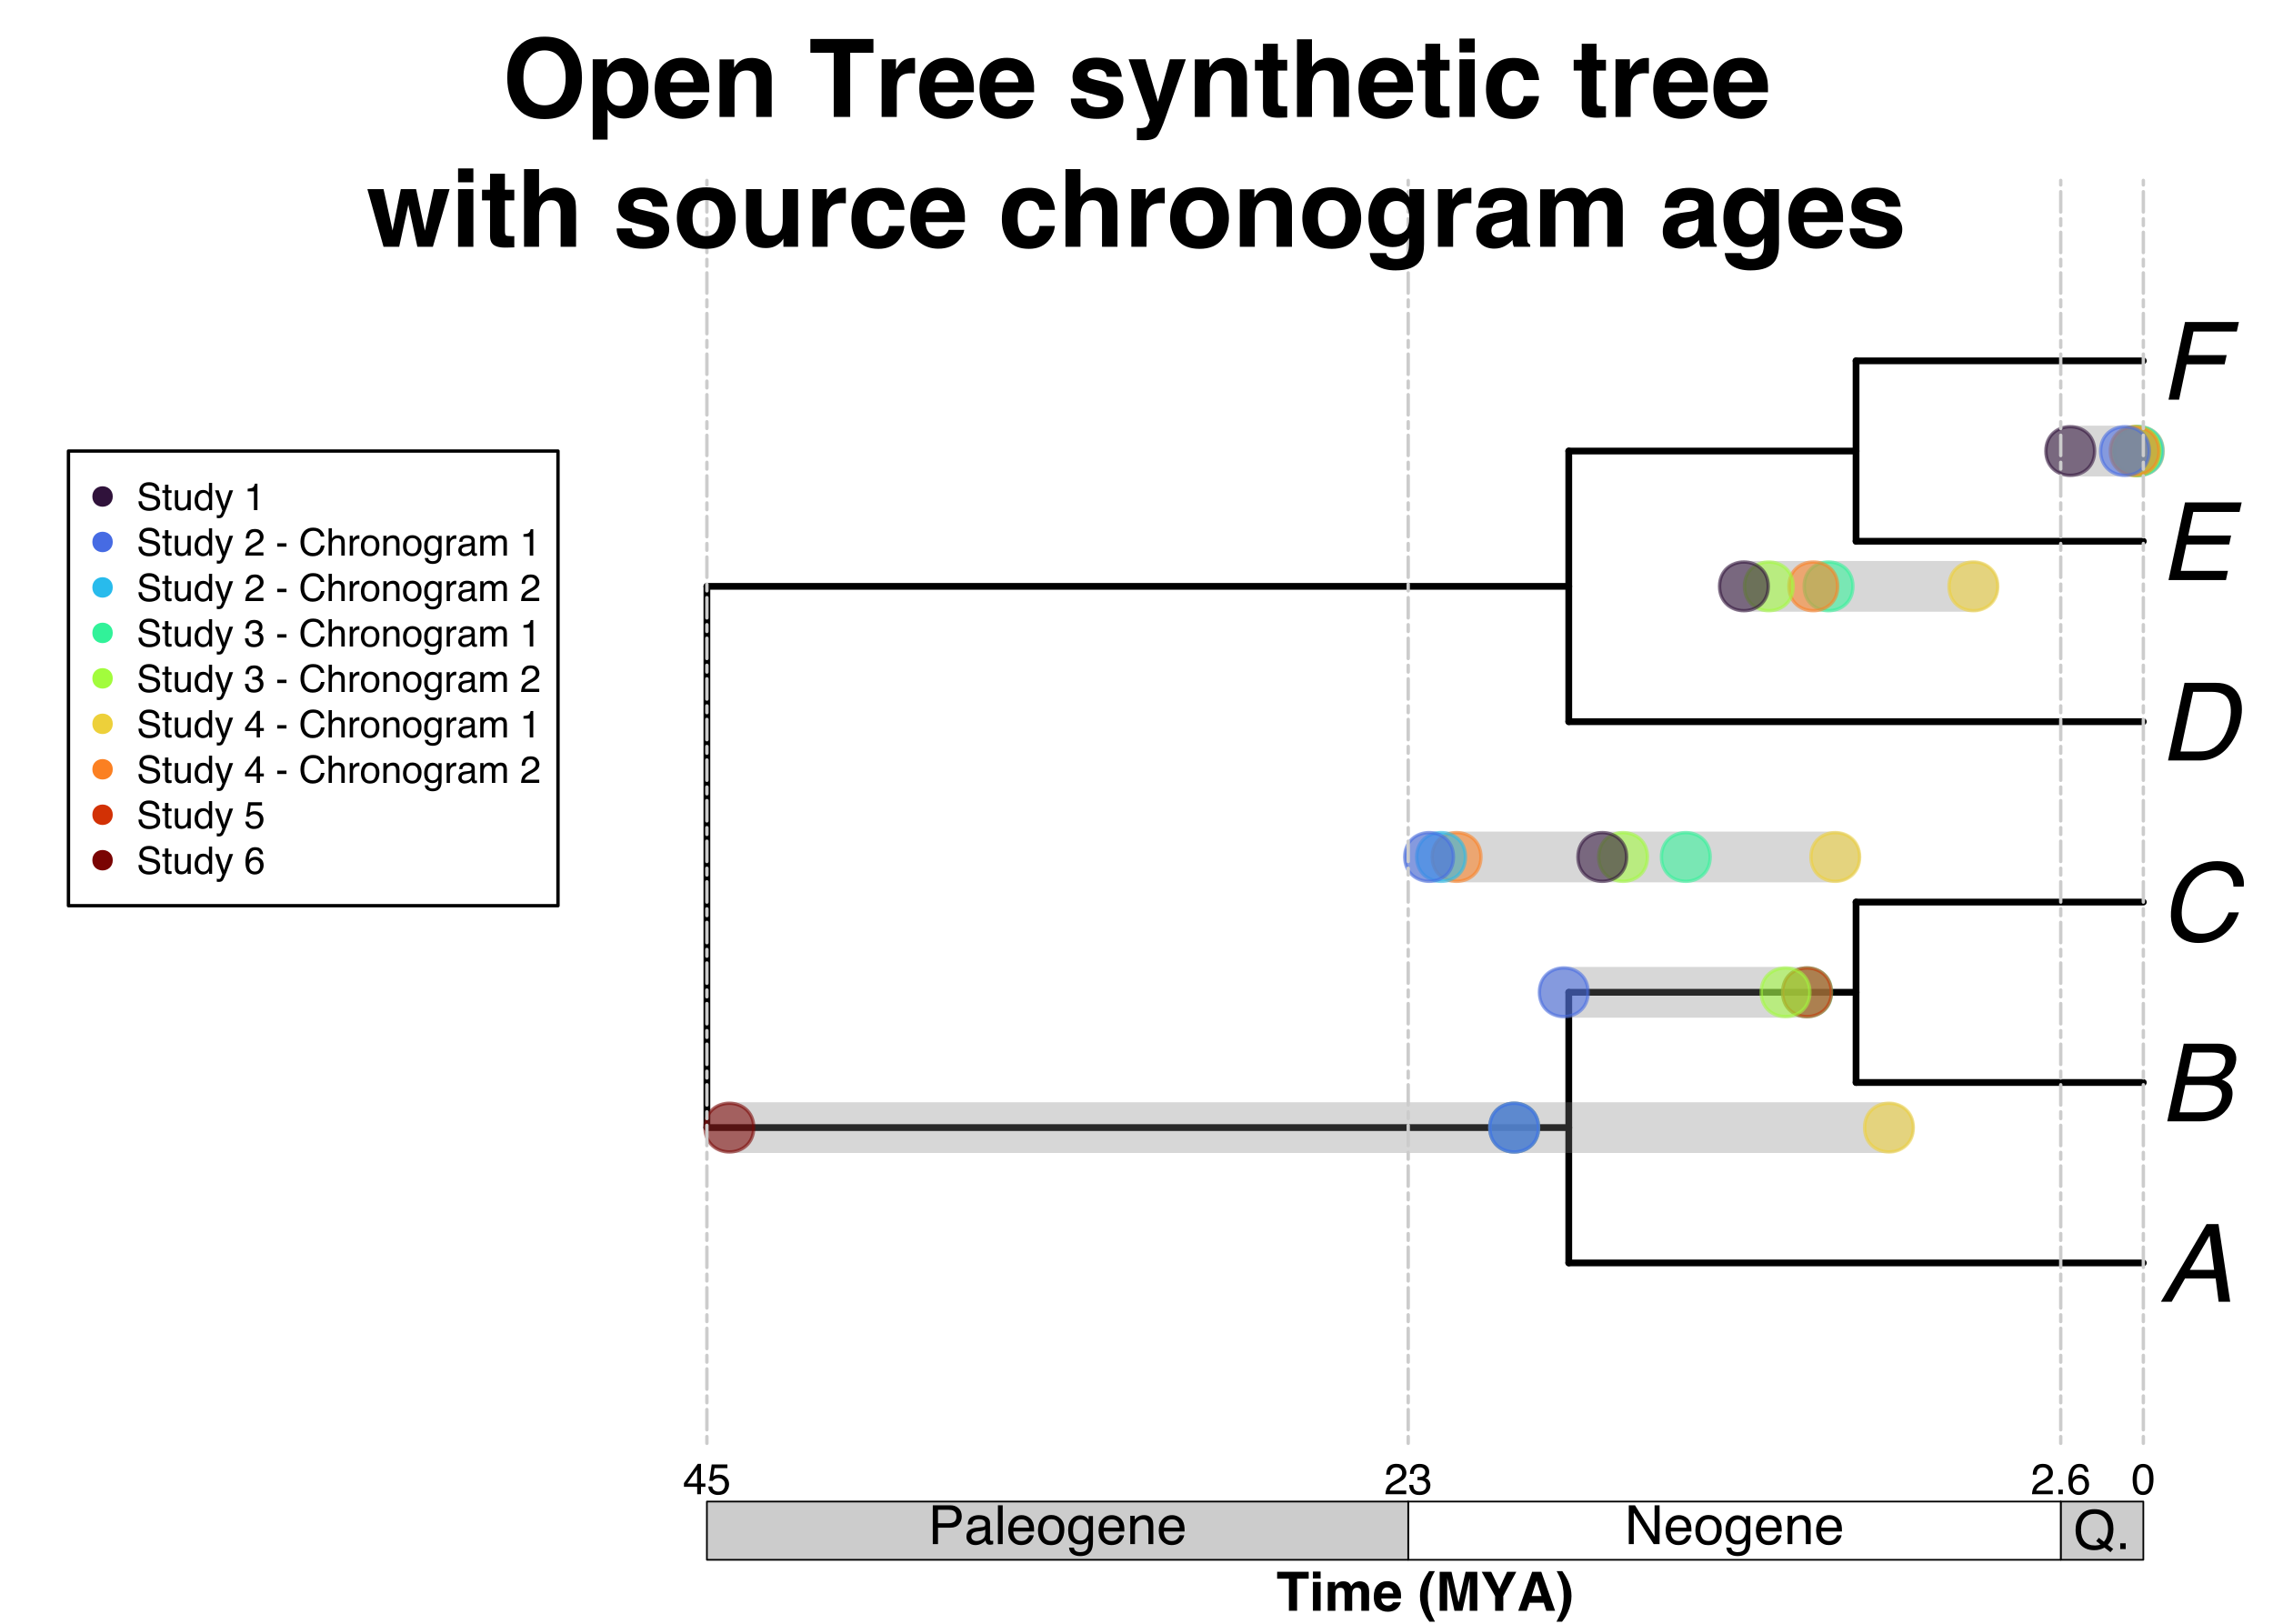 <?xml version="1.0" encoding="UTF-8"?>
<svg xmlns="http://www.w3.org/2000/svg" xmlns:xlink="http://www.w3.org/1999/xlink" width="504pt" height="360pt" viewBox="0 0 504 360" version="1.1">
<defs>
<g>
<symbol overflow="visible" id="glyph0-0">
<path style="stroke:none;" d="M 0.781 0 L 0.781 -17.219 L 14.438 -17.219 L 14.438 0 Z M 12.281 -2.156 L 12.281 -15.062 L 2.938 -15.062 L 2.938 -2.156 Z M 12.281 -2.156 "/>
</symbol>
<symbol overflow="visible" id="glyph0-1">
<path style="stroke:none;" d="M 12.156 -7.062 L 11.156 -14.656 L 6.766 -7.062 Z M 10.484 -17.219 L 13.125 -17.219 L 15.719 0 L 13.156 0 L 12.5 -5.156 L 5.703 -5.156 L 2.75 0 L 0.359 0 Z M 10.484 -17.219 "/>
</symbol>
<symbol overflow="visible" id="glyph0-2">
<path style="stroke:none;" d="M 10.406 -9.938 C 11.395 -9.938 12.188 -10.07 12.781 -10.344 C 13.738 -10.781 14.332 -11.555 14.562 -12.672 C 14.812 -13.797 14.52 -14.551 13.688 -14.938 C 13.207 -15.156 12.461 -15.266 11.453 -15.266 L 7.297 -15.266 L 6.172 -9.938 Z M 9.5 -2 C 10.938 -2 12.047 -2.41 12.828 -3.234 C 13.316 -3.754 13.645 -4.391 13.812 -5.141 C 14.07 -6.391 13.691 -7.238 12.672 -7.688 C 12.129 -7.926 11.367 -8.047 10.391 -8.047 L 5.766 -8.047 L 4.484 -2 Z M 5.422 -17.219 L 12.828 -17.219 C 14.836 -17.219 16.141 -16.613 16.734 -15.406 C 17.086 -14.695 17.16 -13.879 16.953 -12.953 C 16.734 -11.867 16.238 -10.977 15.469 -10.281 C 15.07 -9.914 14.539 -9.578 13.875 -9.266 C 14.676 -8.93 15.254 -8.555 15.609 -8.141 C 16.223 -7.391 16.391 -6.352 16.109 -5.031 C 15.879 -3.914 15.316 -2.91 14.422 -2.016 C 13.109 -0.672 11.316 0 9.047 0 L 1.766 0 Z M 5.422 -17.219 "/>
</symbol>
<symbol overflow="visible" id="glyph0-3">
<path style="stroke:none;" d="M 18.719 -12.047 L 16.438 -12.047 C 16.414 -13.16 16.086 -14.039 15.453 -14.688 C 14.828 -15.332 13.816 -15.656 12.422 -15.656 C 10.723 -15.656 9.227 -15.055 7.938 -13.859 C 6.645 -12.672 5.738 -10.848 5.219 -8.391 C 4.789 -6.379 4.91 -4.742 5.578 -3.484 C 6.254 -2.234 7.531 -1.609 9.406 -1.609 C 11.125 -1.609 12.57 -2.27 13.75 -3.594 C 14.363 -4.281 14.91 -5.191 15.391 -6.328 L 17.656 -6.328 C 17.07 -4.516 16.082 -2.992 14.688 -1.766 C 13 -0.285 10.992 0.453 8.672 0.453 C 6.672 0.453 5.117 -0.156 4.016 -1.375 C 2.578 -2.977 2.211 -5.453 2.922 -8.797 C 3.461 -11.328 4.578 -13.406 6.266 -15.031 C 8.086 -16.801 10.273 -17.688 12.828 -17.688 C 15.016 -17.688 16.586 -17.109 17.547 -15.953 C 18.504 -14.805 18.895 -13.504 18.719 -12.047 Z M 18.719 -12.047 "/>
</symbol>
<symbol overflow="visible" id="glyph0-4">
<path style="stroke:none;" d="M 8.859 -2 C 9.648 -2 10.316 -2.078 10.859 -2.234 C 11.828 -2.547 12.691 -3.133 13.453 -4 C 14.066 -4.695 14.586 -5.586 15.016 -6.672 C 15.273 -7.316 15.461 -7.914 15.578 -8.469 C 16.023 -10.602 15.953 -12.258 15.359 -13.438 C 14.766 -14.625 13.523 -15.219 11.641 -15.219 L 7.5 -15.219 L 4.703 -2 Z M 5.594 -17.219 L 12.562 -17.219 C 14.926 -17.219 16.582 -16.379 17.531 -14.703 C 18.375 -13.18 18.539 -11.238 18.031 -8.875 C 17.656 -7.039 16.961 -5.391 15.953 -3.922 C 14.191 -1.305 11.836 0 8.891 0 L 1.938 0 Z M 5.594 -17.219 "/>
</symbol>
<symbol overflow="visible" id="glyph0-5">
<path style="stroke:none;" d="M 5.703 -17.219 L 18.266 -17.219 L 17.797 -15.109 L 7.531 -15.109 L 6.422 -9.875 L 15.922 -9.875 L 15.5 -7.891 L 6 -7.891 L 4.766 -2.047 L 15.219 -2.047 L 14.781 0 L 2.047 0 Z M 5.703 -17.219 "/>
</symbol>
<symbol overflow="visible" id="glyph0-6">
<path style="stroke:none;" d="M 5.703 -17.219 L 17.656 -17.219 L 17.188 -15.109 L 7.578 -15.109 L 6.484 -9.875 L 14.938 -9.875 L 14.484 -7.828 L 6.031 -7.828 L 4.391 0 L 2.047 0 Z M 5.703 -17.219 "/>
</symbol>
<symbol overflow="visible" id="glyph1-0">
<path style="stroke:none;" d="M 0.391 0 L 0.391 -8.609 L 7.219 -8.609 L 7.219 0 Z M 6.141 -1.078 L 6.141 -7.531 L 1.469 -7.531 L 1.469 -1.078 Z M 6.141 -1.078 "/>
</symbol>
<symbol overflow="visible" id="glyph1-1">
<path style="stroke:none;" d="M 8.797 -0.031 L 8.203 0.688 L 6.875 -0.328 C 6.551 -0.148 6.203 -0.008 5.828 0.094 C 5.461 0.195 5.055 0.25 4.609 0.25 C 3.273 0.25 2.227 -0.188 1.469 -1.062 C 0.801 -1.914 0.469 -2.984 0.469 -4.266 C 0.469 -5.422 0.758 -6.414 1.344 -7.25 C 2.082 -8.312 3.176 -8.844 4.625 -8.844 C 6.145 -8.844 7.27 -8.352 8 -7.375 C 8.57 -6.613 8.859 -5.641 8.859 -4.453 C 8.859 -3.898 8.789 -3.367 8.656 -2.859 C 8.445 -2.078 8.098 -1.438 7.609 -0.938 Z M 4.75 -0.797 C 4.988 -0.797 5.211 -0.812 5.422 -0.844 C 5.641 -0.875 5.828 -0.938 5.984 -1.031 L 5.047 -1.781 L 5.625 -2.5 L 6.75 -1.625 C 7.102 -2.031 7.344 -2.484 7.469 -2.984 C 7.602 -3.492 7.672 -3.977 7.672 -4.438 C 7.672 -5.445 7.406 -6.258 6.875 -6.875 C 6.344 -7.5 5.617 -7.812 4.703 -7.812 C 3.773 -7.812 3.035 -7.516 2.484 -6.922 C 1.941 -6.328 1.672 -5.414 1.672 -4.188 C 1.672 -3.145 1.93 -2.316 2.453 -1.703 C 2.973 -1.098 3.738 -0.797 4.75 -0.797 Z M 4.75 -0.797 "/>
</symbol>
<symbol overflow="visible" id="glyph1-2">
<path style="stroke:none;" d="M 1.031 -1.281 L 2.25 -1.281 L 2.25 0 L 1.031 0 Z M 1.031 -1.281 "/>
</symbol>
<symbol overflow="visible" id="glyph1-3">
<path style="stroke:none;" d="M 0.922 -8.609 L 2.297 -8.609 L 6.641 -1.641 L 6.641 -8.609 L 7.75 -8.609 L 7.75 0 L 6.438 0 L 2.031 -6.969 L 2.031 0 L 0.922 0 Z M 4.25 -8.609 Z M 4.25 -8.609 "/>
</symbol>
<symbol overflow="visible" id="glyph1-4">
<path style="stroke:none;" d="M 3.391 -6.422 C 3.836 -6.422 4.27 -6.316 4.688 -6.109 C 5.102 -5.898 5.422 -5.629 5.641 -5.297 C 5.848 -4.973 5.988 -4.602 6.062 -4.188 C 6.125 -3.895 6.156 -3.43 6.156 -2.797 L 1.547 -2.797 C 1.566 -2.16 1.719 -1.648 2 -1.266 C 2.281 -0.879 2.719 -0.688 3.312 -0.688 C 3.863 -0.688 4.301 -0.867 4.625 -1.234 C 4.812 -1.441 4.945 -1.688 5.031 -1.969 L 6.062 -1.969 C 6.039 -1.738 5.953 -1.484 5.797 -1.203 C 5.641 -0.922 5.469 -0.688 5.281 -0.5 C 4.957 -0.188 4.555 0.02 4.078 0.125 C 3.828 0.188 3.539 0.219 3.219 0.219 C 2.438 0.219 1.773 -0.062 1.234 -0.625 C 0.691 -1.195 0.422 -1.992 0.422 -3.016 C 0.422 -4.023 0.691 -4.844 1.234 -5.469 C 1.785 -6.102 2.504 -6.422 3.391 -6.422 Z M 5.062 -3.641 C 5.02 -4.098 4.922 -4.461 4.766 -4.734 C 4.484 -5.242 4.004 -5.5 3.328 -5.5 C 2.836 -5.5 2.426 -5.32 2.094 -4.969 C 1.77 -4.625 1.598 -4.18 1.578 -3.641 Z M 3.281 -6.422 Z M 3.281 -6.422 "/>
</symbol>
<symbol overflow="visible" id="glyph1-5">
<path style="stroke:none;" d="M 3.266 -0.688 C 3.961 -0.688 4.441 -0.945 4.703 -1.469 C 4.961 -2 5.094 -2.586 5.094 -3.234 C 5.094 -3.828 5 -4.305 4.812 -4.672 C 4.508 -5.242 4 -5.531 3.281 -5.531 C 2.633 -5.531 2.164 -5.285 1.875 -4.797 C 1.582 -4.305 1.438 -3.711 1.438 -3.016 C 1.438 -2.348 1.582 -1.789 1.875 -1.344 C 2.164 -0.906 2.629 -0.688 3.266 -0.688 Z M 3.312 -6.453 C 4.113 -6.453 4.789 -6.18 5.344 -5.641 C 5.906 -5.109 6.188 -4.316 6.188 -3.266 C 6.188 -2.254 5.941 -1.414 5.453 -0.75 C 4.961 -0.094 4.203 0.234 3.172 0.234 C 2.305 0.234 1.617 -0.055 1.109 -0.641 C 0.598 -1.234 0.344 -2.02 0.344 -3 C 0.344 -4.051 0.609 -4.891 1.141 -5.516 C 1.68 -6.141 2.406 -6.453 3.312 -6.453 Z M 3.266 -6.422 Z M 3.266 -6.422 "/>
</symbol>
<symbol overflow="visible" id="glyph1-6">
<path style="stroke:none;" d="M 2.984 -6.391 C 3.484 -6.391 3.914 -6.27 4.281 -6.031 C 4.477 -5.883 4.68 -5.68 4.891 -5.422 L 4.891 -6.219 L 5.859 -6.219 L 5.859 -0.516 C 5.859 0.285 5.742 0.914 5.516 1.375 C 5.078 2.227 4.25 2.656 3.031 2.656 C 2.352 2.656 1.785 2.504 1.328 2.203 C 0.867 1.898 0.609 1.426 0.547 0.781 L 1.625 0.781 C 1.676 1.062 1.773 1.281 1.922 1.438 C 2.16 1.664 2.535 1.781 3.047 1.781 C 3.859 1.781 4.391 1.492 4.641 0.922 C 4.785 0.586 4.852 -0.008 4.844 -0.875 C 4.633 -0.551 4.379 -0.312 4.078 -0.156 C 3.785 0 3.395 0.078 2.906 0.078 C 2.227 0.078 1.633 -0.16 1.125 -0.641 C 0.613 -1.129 0.359 -1.93 0.359 -3.047 C 0.359 -4.098 0.613 -4.914 1.125 -5.5 C 1.645 -6.094 2.266 -6.391 2.984 -6.391 Z M 4.891 -3.172 C 4.891 -3.941 4.727 -4.516 4.406 -4.891 C 4.082 -5.266 3.676 -5.453 3.188 -5.453 C 2.438 -5.453 1.926 -5.102 1.656 -4.406 C 1.508 -4.039 1.438 -3.555 1.438 -2.953 C 1.438 -2.242 1.578 -1.703 1.859 -1.328 C 2.148 -0.961 2.539 -0.781 3.031 -0.781 C 3.789 -0.781 4.32 -1.125 4.625 -1.812 C 4.801 -2.195 4.891 -2.648 4.891 -3.172 Z M 3.109 -6.422 Z M 3.109 -6.422 "/>
</symbol>
<symbol overflow="visible" id="glyph1-7">
<path style="stroke:none;" d="M 0.781 -6.281 L 1.781 -6.281 L 1.781 -5.391 C 2.07 -5.754 2.383 -6.016 2.719 -6.172 C 3.051 -6.336 3.422 -6.422 3.828 -6.422 C 4.711 -6.422 5.312 -6.109 5.625 -5.484 C 5.801 -5.141 5.891 -4.656 5.891 -4.031 L 5.891 0 L 4.812 0 L 4.812 -3.953 C 4.812 -4.336 4.754 -4.645 4.641 -4.875 C 4.453 -5.27 4.113 -5.469 3.625 -5.469 C 3.375 -5.469 3.172 -5.441 3.016 -5.391 C 2.723 -5.305 2.469 -5.133 2.25 -4.875 C 2.07 -4.664 1.957 -4.453 1.906 -4.234 C 1.852 -4.016 1.828 -3.695 1.828 -3.281 L 1.828 0 L 0.781 0 Z M 3.25 -6.422 Z M 3.25 -6.422 "/>
</symbol>
<symbol overflow="visible" id="glyph1-8">
<path style="stroke:none;" d="M 1.031 -8.609 L 4.906 -8.609 C 5.664 -8.609 6.281 -8.391 6.75 -7.953 C 7.219 -7.523 7.453 -6.922 7.453 -6.141 C 7.453 -5.473 7.242 -4.891 6.828 -4.391 C 6.41 -3.891 5.77 -3.641 4.906 -3.641 L 2.188 -3.641 L 2.188 0 L 1.031 0 Z M 6.281 -6.141 C 6.281 -6.766 6.047 -7.191 5.578 -7.422 C 5.316 -7.547 4.961 -7.609 4.516 -7.609 L 2.188 -7.609 L 2.188 -4.625 L 4.516 -4.625 C 5.035 -4.625 5.457 -4.734 5.781 -4.953 C 6.113 -5.18 6.281 -5.578 6.281 -6.141 Z M 6.281 -6.141 "/>
</symbol>
<symbol overflow="visible" id="glyph1-9">
<path style="stroke:none;" d="M 1.578 -1.672 C 1.578 -1.367 1.688 -1.129 1.906 -0.953 C 2.133 -0.773 2.398 -0.688 2.703 -0.688 C 3.078 -0.688 3.438 -0.77 3.781 -0.938 C 4.375 -1.227 4.672 -1.695 4.672 -2.344 L 4.672 -3.188 C 4.535 -3.113 4.363 -3.047 4.156 -2.984 C 3.957 -2.93 3.758 -2.895 3.562 -2.875 L 2.938 -2.797 C 2.551 -2.742 2.258 -2.66 2.062 -2.547 C 1.738 -2.367 1.578 -2.078 1.578 -1.672 Z M 4.141 -3.797 C 4.379 -3.828 4.539 -3.93 4.625 -4.109 C 4.664 -4.203 4.688 -4.336 4.688 -4.516 C 4.688 -4.867 4.555 -5.125 4.297 -5.281 C 4.047 -5.445 3.688 -5.531 3.219 -5.531 C 2.664 -5.531 2.273 -5.383 2.047 -5.094 C 1.91 -4.926 1.82 -4.68 1.781 -4.359 L 0.797 -4.359 C 0.816 -5.129 1.066 -5.664 1.547 -5.969 C 2.035 -6.27 2.598 -6.422 3.234 -6.422 C 3.973 -6.422 4.57 -6.281 5.031 -6 C 5.488 -5.719 5.719 -5.281 5.719 -4.688 L 5.719 -1.078 C 5.719 -0.973 5.738 -0.883 5.781 -0.812 C 5.832 -0.75 5.93 -0.719 6.078 -0.719 C 6.117 -0.719 6.164 -0.719 6.219 -0.719 C 6.281 -0.727 6.348 -0.738 6.422 -0.75 L 6.422 0.031 C 6.254 0.07 6.125 0.098 6.031 0.109 C 5.945 0.129 5.832 0.141 5.688 0.141 C 5.32 0.141 5.062 0.008 4.906 -0.25 C 4.812 -0.383 4.75 -0.578 4.719 -0.828 C 4.5 -0.547 4.188 -0.301 3.781 -0.094 C 3.383 0.113 2.945 0.219 2.469 0.219 C 1.883 0.219 1.406 0.039 1.031 -0.312 C 0.664 -0.664 0.484 -1.109 0.484 -1.641 C 0.484 -2.223 0.664 -2.676 1.031 -3 C 1.395 -3.32 1.867 -3.52 2.453 -3.594 Z M 3.266 -6.422 Z M 3.266 -6.422 "/>
</symbol>
<symbol overflow="visible" id="glyph1-10">
<path style="stroke:none;" d="M 0.797 -8.609 L 1.859 -8.609 L 1.859 0 L 0.797 0 Z M 0.797 -8.609 "/>
</symbol>
<symbol overflow="visible" id="glyph2-0">
<path style="stroke:none;" d="M 0.312 0 L 0.312 -6.875 L 5.766 -6.875 L 5.766 0 Z M 4.906 -0.859 L 4.906 -6.016 L 1.172 -6.016 L 1.172 -0.859 Z M 4.906 -0.859 "/>
</symbol>
<symbol overflow="visible" id="glyph2-1">
<path style="stroke:none;" d="M 2.594 -6.703 C 3.457 -6.703 4.086 -6.348 4.484 -5.641 C 4.773 -5.086 4.922 -4.328 4.922 -3.359 C 4.922 -2.453 4.785 -1.695 4.516 -1.094 C 4.129 -0.238 3.488 0.188 2.594 0.188 C 1.781 0.188 1.18 -0.16 0.797 -0.859 C 0.461 -1.453 0.297 -2.238 0.297 -3.219 C 0.297 -3.977 0.395 -4.633 0.594 -5.188 C 0.957 -6.195 1.625 -6.703 2.594 -6.703 Z M 2.578 -0.578 C 3.016 -0.578 3.363 -0.77 3.625 -1.156 C 3.883 -1.551 4.016 -2.273 4.016 -3.328 C 4.016 -4.086 3.922 -4.711 3.734 -5.203 C 3.547 -5.703 3.18 -5.953 2.641 -5.953 C 2.148 -5.953 1.789 -5.719 1.562 -5.25 C 1.332 -4.781 1.219 -4.094 1.219 -3.188 C 1.219 -2.5 1.289 -1.945 1.438 -1.531 C 1.656 -0.895 2.035 -0.578 2.578 -0.578 Z M 2.578 -0.578 "/>
</symbol>
<symbol overflow="visible" id="glyph2-2">
<path style="stroke:none;" d="M 0.297 0 C 0.328 -0.57 0.445 -1.07 0.656 -1.5 C 0.863 -1.938 1.27 -2.328 1.875 -2.672 L 2.766 -3.188 C 3.172 -3.426 3.457 -3.629 3.625 -3.797 C 3.875 -4.055 4 -4.352 4 -4.688 C 4 -5.07 3.879 -5.379 3.641 -5.609 C 3.41 -5.836 3.102 -5.953 2.719 -5.953 C 2.133 -5.953 1.734 -5.734 1.516 -5.297 C 1.398 -5.066 1.336 -4.742 1.328 -4.328 L 0.469 -4.328 C 0.477 -4.91 0.582 -5.383 0.781 -5.75 C 1.145 -6.406 1.789 -6.734 2.719 -6.734 C 3.488 -6.734 4.051 -6.523 4.406 -6.109 C 4.758 -5.691 4.938 -5.227 4.938 -4.719 C 4.938 -4.188 4.75 -3.727 4.375 -3.344 C 4.156 -3.125 3.758 -2.852 3.188 -2.531 L 2.547 -2.188 C 2.242 -2.02 2.004 -1.859 1.828 -1.703 C 1.516 -1.43 1.316 -1.129 1.234 -0.797 L 4.906 -0.797 L 4.906 0 Z M 0.297 0 "/>
</symbol>
<symbol overflow="visible" id="glyph2-3">
<path style="stroke:none;" d="M 0.812 -1.016 L 1.797 -1.016 L 1.797 0 L 0.812 0 Z M 0.812 -1.016 "/>
</symbol>
<symbol overflow="visible" id="glyph2-4">
<path style="stroke:none;" d="M 2.812 -6.734 C 3.562 -6.734 4.082 -6.535 4.375 -6.141 C 4.664 -5.754 4.812 -5.359 4.812 -4.953 L 3.984 -4.953 C 3.93 -5.211 3.852 -5.422 3.75 -5.578 C 3.539 -5.859 3.227 -6 2.812 -6 C 2.344 -6 1.969 -5.781 1.688 -5.344 C 1.414 -4.906 1.266 -4.281 1.234 -3.469 C 1.422 -3.75 1.664 -3.961 1.969 -4.109 C 2.227 -4.234 2.523 -4.297 2.859 -4.297 C 3.422 -4.297 3.91 -4.113 4.328 -3.75 C 4.742 -3.395 4.953 -2.863 4.953 -2.156 C 4.953 -1.539 4.754 -1 4.359 -0.531 C 3.961 -0.062 3.398 0.172 2.672 0.172 C 2.047 0.172 1.504 -0.062 1.047 -0.531 C 0.586 -1.008 0.359 -1.816 0.359 -2.953 C 0.359 -3.785 0.461 -4.488 0.672 -5.062 C 1.055 -6.176 1.77 -6.734 2.812 -6.734 Z M 2.75 -0.578 C 3.188 -0.578 3.516 -0.723 3.734 -1.016 C 3.961 -1.316 4.078 -1.672 4.078 -2.078 C 4.078 -2.422 3.977 -2.75 3.781 -3.062 C 3.582 -3.375 3.223 -3.531 2.703 -3.531 C 2.336 -3.531 2.02 -3.41 1.75 -3.172 C 1.477 -2.93 1.344 -2.566 1.344 -2.078 C 1.344 -1.648 1.461 -1.289 1.703 -1 C 1.953 -0.719 2.301 -0.578 2.75 -0.578 Z M 2.75 -0.578 "/>
</symbol>
<symbol overflow="visible" id="glyph2-5">
<path style="stroke:none;" d="M 2.484 0.188 C 1.691 0.188 1.117 -0.031 0.766 -0.469 C 0.41 -0.906 0.234 -1.438 0.234 -2.062 L 1.109 -2.062 C 1.148 -1.625 1.234 -1.305 1.359 -1.109 C 1.578 -0.754 1.969 -0.578 2.531 -0.578 C 2.977 -0.578 3.336 -0.695 3.609 -0.938 C 3.879 -1.176 4.016 -1.484 4.016 -1.859 C 4.016 -2.316 3.867 -2.641 3.578 -2.828 C 3.297 -3.016 2.906 -3.109 2.406 -3.109 C 2.352 -3.109 2.297 -3.102 2.234 -3.094 C 2.18 -3.094 2.125 -3.094 2.062 -3.094 L 2.062 -3.844 C 2.145 -3.832 2.219 -3.82 2.281 -3.812 C 2.344 -3.812 2.406 -3.812 2.469 -3.812 C 2.789 -3.812 3.051 -3.863 3.25 -3.969 C 3.602 -4.145 3.781 -4.457 3.781 -4.906 C 3.781 -5.238 3.66 -5.492 3.422 -5.672 C 3.191 -5.859 2.914 -5.953 2.594 -5.953 C 2.031 -5.953 1.645 -5.766 1.438 -5.391 C 1.312 -5.18 1.242 -4.883 1.234 -4.5 L 0.391 -4.5 C 0.391 -5 0.492 -5.426 0.703 -5.781 C 1.047 -6.406 1.648 -6.719 2.516 -6.719 C 3.191 -6.719 3.719 -6.562 4.094 -6.25 C 4.469 -5.945 4.656 -5.508 4.656 -4.938 C 4.656 -4.52 4.547 -4.188 4.328 -3.938 C 4.191 -3.781 4.016 -3.656 3.797 -3.562 C 4.148 -3.469 4.426 -3.281 4.625 -3 C 4.82 -2.719 4.922 -2.379 4.922 -1.984 C 4.922 -1.348 4.707 -0.828 4.281 -0.422 C 3.863 -0.016 3.266 0.188 2.484 0.188 Z M 2.484 0.188 "/>
</symbol>
<symbol overflow="visible" id="glyph2-6">
<path style="stroke:none;" d="M 3.172 -2.375 L 3.172 -5.422 L 1.016 -2.375 Z M 3.188 0 L 3.188 -1.641 L 0.25 -1.641 L 0.25 -2.469 L 3.312 -6.734 L 4.031 -6.734 L 4.031 -2.375 L 5.016 -2.375 L 5.016 -1.641 L 4.031 -1.641 L 4.031 0 Z M 3.188 0 "/>
</symbol>
<symbol overflow="visible" id="glyph2-7">
<path style="stroke:none;" d="M 1.188 -1.703 C 1.238 -1.223 1.461 -0.895 1.859 -0.719 C 2.055 -0.625 2.285 -0.578 2.547 -0.578 C 3.047 -0.578 3.414 -0.734 3.656 -1.047 C 3.895 -1.367 4.016 -1.723 4.016 -2.109 C 4.016 -2.578 3.867 -2.938 3.578 -3.188 C 3.297 -3.445 2.957 -3.578 2.562 -3.578 C 2.27 -3.578 2.02 -3.52 1.812 -3.406 C 1.602 -3.289 1.426 -3.133 1.281 -2.938 L 0.547 -2.984 L 1.062 -6.594 L 4.547 -6.594 L 4.547 -5.781 L 1.703 -5.781 L 1.406 -3.922 C 1.562 -4.035 1.711 -4.125 1.859 -4.188 C 2.109 -4.289 2.395 -4.344 2.719 -4.344 C 3.332 -4.344 3.852 -4.141 4.281 -3.734 C 4.707 -3.336 4.922 -2.836 4.922 -2.234 C 4.922 -1.598 4.723 -1.035 4.328 -0.547 C 3.941 -0.066 3.32 0.172 2.469 0.172 C 1.914 0.172 1.43 0.02 1.016 -0.281 C 0.598 -0.594 0.363 -1.066 0.312 -1.703 Z M 1.188 -1.703 "/>
</symbol>
<symbol overflow="visible" id="glyph3-0">
<path style="stroke:none;" d="M 0.906 -8.641 L 7.859 -8.641 L 7.859 0 L 0.906 0 Z M 6.781 -1.078 L 6.781 -7.562 L 1.984 -7.562 L 1.984 -1.078 Z M 6.781 -1.078 "/>
</symbol>
<symbol overflow="visible" id="glyph3-1">
<path style="stroke:none;" d="M 7.188 -8.641 L 7.188 -7.109 L 4.609 -7.109 L 4.609 0 L 2.797 0 L 2.797 -7.109 L 0.188 -7.109 L 0.188 -8.641 Z M 7.188 -8.641 "/>
</symbol>
<symbol overflow="visible" id="glyph3-2">
<path style="stroke:none;" d="M 2.5 -6.391 L 2.5 0 L 0.797 0 L 0.797 -6.391 Z M 2.5 -8.688 L 2.5 -7.156 L 0.797 -7.156 L 0.797 -8.688 Z M 2.5 -8.688 "/>
</symbol>
<symbol overflow="visible" id="glyph3-3">
<path style="stroke:none;" d="M 4.359 -4.625 C 4.223 -4.938 3.953 -5.094 3.547 -5.094 C 3.066 -5.094 2.742 -4.938 2.578 -4.625 C 2.484 -4.445 2.438 -4.188 2.438 -3.844 L 2.438 0 L 0.75 0 L 0.75 -6.375 L 2.375 -6.375 L 2.375 -5.438 C 2.582 -5.77 2.773 -6.008 2.953 -6.156 C 3.285 -6.406 3.707 -6.531 4.219 -6.531 C 4.707 -6.531 5.102 -6.422 5.406 -6.203 C 5.645 -6.004 5.828 -5.75 5.953 -5.438 C 6.172 -5.812 6.441 -6.086 6.766 -6.266 C 7.109 -6.441 7.492 -6.531 7.922 -6.531 C 8.203 -6.531 8.477 -6.473 8.75 -6.359 C 9.02 -6.254 9.27 -6.066 9.5 -5.797 C 9.676 -5.566 9.797 -5.289 9.859 -4.969 C 9.898 -4.75 9.922 -4.438 9.922 -4.031 L 9.906 0 L 8.188 0 L 8.188 -4.062 C 8.188 -4.312 8.148 -4.516 8.078 -4.672 C 7.93 -4.961 7.656 -5.109 7.25 -5.109 C 6.789 -5.109 6.473 -4.914 6.297 -4.531 C 6.211 -4.332 6.172 -4.086 6.172 -3.797 L 6.172 0 L 4.484 0 L 4.484 -3.797 C 4.484 -4.18 4.441 -4.457 4.359 -4.625 Z M 4.359 -4.625 "/>
</symbol>
<symbol overflow="visible" id="glyph3-4">
<path style="stroke:none;" d="M 6.25 -1.875 C 6.207 -1.5 6.008 -1.113 5.656 -0.719 C 5.102 -0.094 4.336 0.219 3.359 0.219 C 2.547 0.219 1.828 -0.039 1.203 -0.562 C 0.586 -1.094 0.281 -1.945 0.281 -3.125 C 0.281 -4.227 0.555 -5.078 1.109 -5.672 C 1.672 -6.266 2.398 -6.562 3.297 -6.562 C 3.828 -6.562 4.305 -6.457 4.734 -6.25 C 5.16 -6.051 5.516 -5.738 5.797 -5.312 C 6.047 -4.938 6.207 -4.5 6.281 -4 C 6.32 -3.707 6.336 -3.285 6.328 -2.734 L 1.953 -2.734 C 1.984 -2.086 2.188 -1.641 2.562 -1.391 C 2.789 -1.223 3.066 -1.141 3.391 -1.141 C 3.734 -1.141 4.016 -1.238 4.234 -1.438 C 4.348 -1.539 4.453 -1.688 4.547 -1.875 Z M 4.594 -3.828 C 4.562 -4.273 4.426 -4.613 4.188 -4.844 C 3.945 -5.07 3.648 -5.188 3.297 -5.188 C 2.91 -5.188 2.609 -5.062 2.391 -4.812 C 2.18 -4.57 2.051 -4.242 2 -3.828 Z M 4.594 -3.828 "/>
</symbol>
<symbol overflow="visible" id="glyph3-5">
<path style="stroke:none;" d=""/>
</symbol>
<symbol overflow="visible" id="glyph3-6">
<path style="stroke:none;" d="M 2.609 2.422 L 2.203 1.859 C 1.93 1.516 1.645 1 1.344 0.312 C 0.789 -0.895 0.516 -2.086 0.516 -3.266 C 0.516 -4.336 0.742 -5.398 1.203 -6.453 C 1.516 -7.172 1.969 -7.945 2.562 -8.781 L 3.828 -8.781 L 3.469 -8.125 C 2.969 -7.219 2.625 -6.27 2.438 -5.281 C 2.312 -4.633 2.25 -3.93 2.25 -3.172 C 2.25 -1.973 2.422 -0.867 2.766 0.141 C 2.973 0.734 3.332 1.492 3.844 2.422 Z M 2.609 2.422 "/>
</symbol>
<symbol overflow="visible" id="glyph3-7">
<path style="stroke:none;" d="M 2.562 0 L 0.891 0 L 0.891 -8.641 L 3.516 -8.641 L 5.078 -1.844 L 6.641 -8.641 L 9.234 -8.641 L 9.234 0 L 7.547 0 L 7.547 -5.844 C 7.547 -6.008 7.547 -6.242 7.547 -6.547 C 7.555 -6.848 7.562 -7.082 7.562 -7.25 L 5.938 0 L 4.172 0 L 2.562 -7.25 C 2.562 -7.082 2.562 -6.848 2.562 -6.547 C 2.562 -6.242 2.562 -6.008 2.562 -5.844 Z M 2.562 0 "/>
</symbol>
<symbol overflow="visible" id="glyph3-8">
<path style="stroke:none;" d="M 7.891 -8.641 L 5 -3.25 L 5 0 L 3.188 0 L 3.188 -3.25 L 0.203 -8.641 L 2.328 -8.641 L 4.125 -4.875 L 5.844 -8.641 Z M 7.891 -8.641 "/>
</symbol>
<symbol overflow="visible" id="glyph3-9">
<path style="stroke:none;" d="M 5.969 -1.781 L 2.797 -1.781 L 2.188 0 L 0.312 0 L 3.391 -8.641 L 5.422 -8.641 L 8.484 0 L 6.531 0 Z M 5.469 -3.266 L 4.391 -6.656 L 3.281 -3.266 Z M 5.469 -3.266 "/>
</symbol>
<symbol overflow="visible" id="glyph3-10">
<path style="stroke:none;" d="M 1.781 1.859 L 1.359 2.422 L 0.125 2.422 C 0.633 1.492 0.992 0.734 1.203 0.141 C 1.547 -0.867 1.719 -1.973 1.719 -3.172 C 1.719 -3.93 1.656 -4.633 1.531 -5.281 C 1.344 -6.27 1.004 -7.219 0.516 -8.125 L 0.156 -8.781 L 1.406 -8.781 C 2 -7.945 2.453 -7.172 2.766 -6.453 C 3.223 -5.398 3.453 -4.336 3.453 -3.266 C 3.453 -2.086 3.18 -0.895 2.641 0.312 C 2.336 1 2.051 1.516 1.781 1.859 Z M 1.781 1.859 "/>
</symbol>
<symbol overflow="visible" id="glyph4-0">
<path style="stroke:none;" d="M 1.812 -17.281 L 15.719 -17.281 L 15.719 0 L 1.812 0 Z M 13.562 -2.156 L 13.562 -15.125 L 3.969 -15.125 L 3.969 -2.156 Z M 13.562 -2.156 "/>
</symbol>
<symbol overflow="visible" id="glyph4-1">
<path style="stroke:none;" d="M 9.469 0.484 C 7 0.484 5.113 -0.188 3.812 -1.531 C 2.062 -3.188 1.188 -5.562 1.188 -8.656 C 1.188 -11.82 2.062 -14.195 3.812 -15.781 C 5.113 -17.125 7 -17.797 9.469 -17.797 C 11.938 -17.797 13.82 -17.125 15.125 -15.781 C 16.875 -14.195 17.75 -11.82 17.75 -8.656 C 17.75 -5.562 16.875 -3.188 15.125 -1.531 C 13.82 -0.188 11.938 0.484 9.469 0.484 Z M 12.875 -4.156 C 13.719 -5.219 14.141 -6.719 14.141 -8.656 C 14.141 -10.594 13.719 -12.094 12.875 -13.156 C 12.031 -14.219 10.895 -14.75 9.469 -14.75 C 8.039 -14.75 6.898 -14.219 6.047 -13.156 C 5.191 -12.102 4.766 -10.602 4.766 -8.656 C 4.766 -6.719 5.191 -5.219 6.047 -4.156 C 6.898 -3.102 8.039 -2.578 9.469 -2.578 C 10.895 -2.578 12.031 -3.102 12.875 -4.156 Z M 12.875 -4.156 "/>
</symbol>
<symbol overflow="visible" id="glyph4-2">
<path style="stroke:none;" d="M 12.266 -11.406 C 13.297 -10.301 13.812 -8.68 13.812 -6.547 C 13.812 -4.297 13.301 -2.582 12.281 -1.406 C 11.27 -0.227 9.969 0.359 8.375 0.359 C 7.363 0.359 6.52 0.102 5.844 -0.406 C 5.477 -0.688 5.117 -1.094 4.766 -1.625 L 4.766 5.031 L 1.469 5.031 L 1.469 -12.781 L 4.672 -12.781 L 4.672 -10.891 C 5.023 -11.441 5.406 -11.879 5.812 -12.203 C 6.551 -12.773 7.438 -13.062 8.469 -13.062 C 9.957 -13.062 11.223 -12.508 12.266 -11.406 Z M 10.359 -6.391 C 10.359 -7.367 10.133 -8.238 9.688 -9 C 9.238 -9.758 8.508 -10.141 7.5 -10.141 C 6.289 -10.141 5.457 -9.566 5 -8.422 C 4.77 -7.805 4.656 -7.031 4.656 -6.094 C 4.656 -4.613 5.051 -3.57 5.844 -2.969 C 6.312 -2.613 6.863 -2.438 7.5 -2.438 C 8.426 -2.438 9.133 -2.797 9.625 -3.516 C 10.113 -4.234 10.359 -5.191 10.359 -6.391 Z M 10.359 -6.391 "/>
</symbol>
<symbol overflow="visible" id="glyph4-3">
<path style="stroke:none;" d="M 12.5 -3.75 C 12.406 -2.988 12.008 -2.219 11.312 -1.438 C 10.219 -0.195 8.688 0.422 6.719 0.422 C 5.094 0.422 3.656 -0.098 2.406 -1.141 C 1.164 -2.191 0.547 -3.898 0.547 -6.266 C 0.547 -8.473 1.109 -10.164 2.234 -11.344 C 3.359 -12.52 4.812 -13.109 6.594 -13.109 C 7.656 -13.109 8.613 -12.91 9.469 -12.516 C 10.32 -12.117 11.023 -11.488 11.578 -10.625 C 12.078 -9.875 12.398 -9 12.547 -8 C 12.641 -7.406 12.676 -6.562 12.656 -5.469 L 3.922 -5.469 C 3.961 -4.188 4.363 -3.285 5.125 -2.766 C 5.582 -2.441 6.133 -2.281 6.781 -2.281 C 7.469 -2.281 8.031 -2.477 8.469 -2.875 C 8.695 -3.082 8.898 -3.375 9.078 -3.75 Z M 9.188 -7.672 C 9.133 -8.547 8.867 -9.211 8.391 -9.672 C 7.91 -10.129 7.312 -10.359 6.594 -10.359 C 5.82 -10.359 5.223 -10.113 4.797 -9.625 C 4.367 -9.145 4.102 -8.492 4 -7.672 Z M 9.188 -7.672 "/>
</symbol>
<symbol overflow="visible" id="glyph4-4">
<path style="stroke:none;" d="M 7.578 -10.297 C 6.441 -10.297 5.66 -9.816 5.234 -8.859 C 5.016 -8.348 4.906 -7.703 4.906 -6.922 L 4.906 0 L 1.578 0 L 1.578 -12.75 L 4.812 -12.75 L 4.812 -10.891 C 5.238 -11.547 5.645 -12.02 6.031 -12.312 C 6.719 -12.82 7.586 -13.078 8.641 -13.078 C 9.961 -13.078 11.039 -12.727 11.875 -12.031 C 12.719 -11.344 13.141 -10.203 13.141 -8.609 L 13.141 0 L 9.719 0 L 9.719 -7.766 C 9.719 -8.441 9.629 -8.957 9.453 -9.312 C 9.117 -9.969 8.492 -10.297 7.578 -10.297 Z M 7.578 -10.297 "/>
</symbol>
<symbol overflow="visible" id="glyph4-5">
<path style="stroke:none;" d=""/>
</symbol>
<symbol overflow="visible" id="glyph4-6">
<path style="stroke:none;" d="M 14.375 -17.281 L 14.375 -14.219 L 9.219 -14.219 L 9.219 0 L 5.578 0 L 5.578 -14.219 L 0.391 -14.219 L 0.391 -17.281 Z M 14.375 -17.281 "/>
</symbol>
<symbol overflow="visible" id="glyph4-7">
<path style="stroke:none;" d="M 7.984 -9.688 C 6.641 -9.688 5.738 -9.25 5.281 -8.375 C 5.02 -7.883 4.891 -7.129 4.891 -6.109 L 4.891 0 L 1.531 0 L 1.531 -12.781 L 4.719 -12.781 L 4.719 -10.547 C 5.227 -11.398 5.676 -11.984 6.062 -12.297 C 6.688 -12.816 7.5 -13.078 8.5 -13.078 C 8.562 -13.078 8.613 -13.07 8.656 -13.062 C 8.695 -13.062 8.789 -13.062 8.938 -13.062 L 8.938 -9.641 C 8.727 -9.66 8.539 -9.672 8.375 -9.672 C 8.219 -9.68 8.086 -9.688 7.984 -9.688 Z M 7.984 -9.688 "/>
</symbol>
<symbol overflow="visible" id="glyph4-8">
<path style="stroke:none;" d="M 10.359 -12.188 C 11.359 -11.551 11.93 -10.453 12.078 -8.891 L 8.75 -8.891 C 8.695 -9.316 8.57 -9.656 8.375 -9.906 C 8.008 -10.352 7.383 -10.578 6.5 -10.578 C 5.781 -10.578 5.266 -10.461 4.953 -10.234 C 4.641 -10.016 4.484 -9.754 4.484 -9.453 C 4.484 -9.066 4.648 -8.785 4.984 -8.609 C 5.305 -8.43 6.469 -8.125 8.469 -7.688 C 9.789 -7.375 10.785 -6.898 11.453 -6.266 C 12.109 -5.629 12.438 -4.832 12.438 -3.875 C 12.438 -2.602 11.961 -1.566 11.016 -0.766 C 10.078 0.035 8.625 0.438 6.656 0.438 C 4.645 0.438 3.16 0.016 2.203 -0.828 C 1.254 -1.68 0.781 -2.766 0.781 -4.078 L 4.156 -4.078 C 4.227 -3.484 4.383 -3.062 4.625 -2.812 C 5.031 -2.363 5.797 -2.141 6.922 -2.141 C 7.578 -2.141 8.098 -2.238 8.484 -2.438 C 8.867 -2.633 9.062 -2.926 9.062 -3.312 C 9.062 -3.688 8.906 -3.973 8.594 -4.172 C 8.281 -4.367 7.117 -4.707 5.109 -5.188 C 3.66 -5.539 2.641 -5.988 2.047 -6.531 C 1.453 -7.062 1.156 -7.828 1.156 -8.828 C 1.156 -10.004 1.617 -11.016 2.547 -11.859 C 3.473 -12.711 4.773 -13.141 6.453 -13.141 C 8.047 -13.141 9.348 -12.82 10.359 -12.188 Z M 10.359 -12.188 "/>
</symbol>
<symbol overflow="visible" id="glyph4-9">
<path style="stroke:none;" d="M 6.75 -3.359 L 9.391 -12.781 L 12.938 -12.781 L 8.562 -0.219 C 7.719 2.207 7.047 3.711 6.547 4.297 C 6.055 4.879 5.07 5.172 3.594 5.172 C 3.301 5.172 3.062 5.164 2.875 5.156 C 2.695 5.156 2.43 5.145 2.078 5.125 L 2.078 2.453 L 2.5 2.469 C 2.82 2.488 3.129 2.477 3.422 2.438 C 3.723 2.395 3.977 2.305 4.188 2.172 C 4.383 2.035 4.566 1.754 4.734 1.328 C 4.898 0.91 4.969 0.656 4.938 0.562 L 0.25 -12.781 L 3.969 -12.781 Z M 6.75 -3.359 "/>
</symbol>
<symbol overflow="visible" id="glyph4-10">
<path style="stroke:none;" d="M 7.406 -2.375 L 7.406 0.125 L 5.828 0.172 C 4.242 0.234 3.164 -0.035 2.594 -0.641 C 2.219 -1.023 2.031 -1.617 2.031 -2.422 L 2.031 -10.281 L 0.25 -10.281 L 0.25 -12.656 L 2.031 -12.656 L 2.031 -16.219 L 5.328 -16.219 L 5.328 -12.656 L 7.406 -12.656 L 7.406 -10.281 L 5.328 -10.281 L 5.328 -3.531 C 5.328 -3.008 5.395 -2.68 5.531 -2.547 C 5.664 -2.422 6.07 -2.359 6.75 -2.359 C 6.852 -2.359 6.961 -2.359 7.078 -2.359 C 7.191 -2.367 7.301 -2.375 7.406 -2.375 Z M 7.406 -2.375 "/>
</symbol>
<symbol overflow="visible" id="glyph4-11">
<path style="stroke:none;" d="M 13.109 -7.5 L 13.109 0 L 9.688 0 L 9.688 -7.766 C 9.688 -8.453 9.57 -9.008 9.344 -9.438 C 9.039 -10.031 8.461 -10.328 7.609 -10.328 C 6.723 -10.328 6.051 -10.031 5.594 -9.438 C 5.133 -8.852 4.906 -8.016 4.906 -6.922 L 4.906 0 L 1.578 0 L 1.578 -17.219 L 4.906 -17.219 L 4.906 -11.109 C 5.395 -11.848 5.957 -12.363 6.594 -12.656 C 7.227 -12.957 7.898 -13.109 8.609 -13.109 C 9.391 -13.109 10.102 -12.969 10.75 -12.688 C 11.395 -12.414 11.926 -12 12.344 -11.438 C 12.695 -10.957 12.91 -10.469 12.984 -9.969 C 13.066 -9.469 13.109 -8.645 13.109 -7.5 Z M 13.109 -7.5 "/>
</symbol>
<symbol overflow="visible" id="glyph4-12">
<path style="stroke:none;" d="M 5 -12.781 L 5 0 L 1.609 0 L 1.609 -12.781 Z M 5 -17.375 L 5 -14.297 L 1.609 -14.297 L 1.609 -17.375 Z M 5 -17.375 "/>
</symbol>
<symbol overflow="visible" id="glyph4-13">
<path style="stroke:none;" d="M 12.609 -8.188 L 9.188 -8.188 C 9.125 -8.664 8.961 -9.098 8.703 -9.484 C 8.328 -9.992 7.75 -10.25 6.969 -10.25 C 5.844 -10.25 5.07 -9.691 4.656 -8.578 C 4.438 -7.984 4.328 -7.195 4.328 -6.219 C 4.328 -5.281 4.438 -4.523 4.656 -3.953 C 5.051 -2.891 5.801 -2.359 6.906 -2.359 C 7.688 -2.359 8.238 -2.566 8.562 -2.984 C 8.895 -3.41 9.098 -3.957 9.172 -4.625 L 12.578 -4.625 C 12.492 -3.613 12.125 -2.656 11.469 -1.75 C 10.426 -0.281 8.879 0.453 6.828 0.453 C 4.766 0.453 3.25 -0.156 2.281 -1.375 C 1.312 -2.602 0.828 -4.188 0.828 -6.125 C 0.828 -8.32 1.363 -10.031 2.438 -11.25 C 3.508 -12.469 4.988 -13.078 6.875 -13.078 C 8.469 -13.078 9.773 -12.719 10.797 -12 C 11.816 -11.281 12.422 -10.008 12.609 -8.188 Z M 12.609 -8.188 "/>
</symbol>
<symbol overflow="visible" id="glyph4-14">
<path style="stroke:none;" d="M 11.25 0 L 9.25 -9.312 L 7.219 0 L 3.75 0 L 0.172 -12.781 L 3.75 -12.781 L 5.75 -3.609 L 7.578 -12.781 L 10.969 -12.781 L 12.922 -3.578 L 14.906 -12.781 L 18.391 -12.781 L 14.688 0 Z M 11.25 0 "/>
</symbol>
<symbol overflow="visible" id="glyph4-15">
<path style="stroke:none;" d="M 12.219 -11.156 C 13.289 -9.801 13.828 -8.203 13.828 -6.359 C 13.828 -4.484 13.285 -2.879 12.203 -1.547 C 11.129 -0.211 9.492 0.453 7.297 0.453 C 5.109 0.453 3.473 -0.211 2.391 -1.547 C 1.316 -2.879 0.781 -4.484 0.781 -6.359 C 0.781 -8.203 1.316 -9.801 2.391 -11.156 C 3.473 -12.508 5.109 -13.188 7.297 -13.188 C 9.492 -13.188 11.133 -12.508 12.219 -11.156 Z M 7.297 -10.359 C 6.316 -10.359 5.562 -10.008 5.031 -9.312 C 4.508 -8.625 4.25 -7.641 4.25 -6.359 C 4.25 -5.078 4.508 -4.086 5.031 -3.391 C 5.562 -2.703 6.316 -2.359 7.297 -2.359 C 8.266 -2.359 9.008 -2.703 9.531 -3.391 C 10.062 -4.086 10.328 -5.078 10.328 -6.359 C 10.328 -7.641 10.062 -8.625 9.531 -9.312 C 9.008 -10.008 8.266 -10.359 7.297 -10.359 Z M 7.297 -10.359 "/>
</symbol>
<symbol overflow="visible" id="glyph4-16">
<path style="stroke:none;" d="M 9.75 -1.812 C 9.719 -1.77 9.641 -1.648 9.516 -1.453 C 9.391 -1.254 9.242 -1.082 9.078 -0.938 C 8.547 -0.469 8.035 -0.148 7.547 0.016 C 7.066 0.191 6.5 0.281 5.844 0.281 C 3.945 0.281 2.672 -0.398 2.016 -1.766 C 1.648 -2.516 1.469 -3.617 1.469 -5.078 L 1.469 -12.781 L 4.891 -12.781 L 4.891 -5.078 C 4.891 -4.348 4.973 -3.801 5.141 -3.438 C 5.453 -2.789 6.051 -2.469 6.938 -2.469 C 8.082 -2.469 8.863 -2.926 9.281 -3.844 C 9.5 -4.344 9.609 -5.004 9.609 -5.828 L 9.609 -12.781 L 13 -12.781 L 13 0 L 9.75 0 Z M 9.75 -1.812 "/>
</symbol>
<symbol overflow="visible" id="glyph4-17">
<path style="stroke:none;" d="M 5.172 2.234 C 5.523 2.547 6.129 2.703 6.984 2.703 C 8.191 2.703 9 2.297 9.406 1.484 C 9.664 0.973 9.797 0.109 9.797 -1.109 L 9.797 -1.938 C 9.473 -1.383 9.129 -0.973 8.766 -0.703 C 8.098 -0.191 7.234 0.062 6.172 0.062 C 4.535 0.062 3.227 -0.516 2.25 -1.672 C 1.27 -2.828 0.781 -4.391 0.781 -6.359 C 0.781 -8.254 1.25 -9.848 2.188 -11.141 C 3.133 -12.43 4.477 -13.078 6.219 -13.078 C 6.852 -13.078 7.41 -12.977 7.891 -12.781 C 8.703 -12.445 9.359 -11.832 9.859 -10.938 L 9.859 -12.781 L 13.109 -12.781 L 13.109 -0.656 C 13.109 0.988 12.828 2.234 12.266 3.078 C 11.316 4.516 9.488 5.234 6.781 5.234 C 5.156 5.234 3.828 4.91 2.797 4.266 C 1.766 3.629 1.191 2.672 1.078 1.391 L 4.719 1.391 C 4.812 1.785 4.961 2.066 5.172 2.234 Z M 4.609 -4.359 C 5.055 -3.285 5.867 -2.75 7.047 -2.75 C 7.828 -2.75 8.484 -3.039 9.016 -3.625 C 9.555 -4.219 9.828 -5.16 9.828 -6.453 C 9.828 -7.66 9.57 -8.578 9.062 -9.203 C 8.551 -9.836 7.867 -10.156 7.016 -10.156 C 5.836 -10.156 5.023 -9.609 4.578 -8.516 C 4.348 -7.922 4.234 -7.195 4.234 -6.344 C 4.234 -5.602 4.359 -4.941 4.609 -4.359 Z M 4.609 -4.359 "/>
</symbol>
<symbol overflow="visible" id="glyph4-18">
<path style="stroke:none;" d="M 2.047 -11.391 C 2.922 -12.516 4.438 -13.078 6.594 -13.078 C 7.988 -13.078 9.227 -12.801 10.312 -12.25 C 11.395 -11.695 11.938 -10.648 11.938 -9.109 L 11.938 -3.25 C 11.938 -2.844 11.945 -2.348 11.969 -1.766 C 11.988 -1.328 12.051 -1.031 12.156 -0.875 C 12.27 -0.719 12.438 -0.594 12.656 -0.5 L 12.656 0 L 9.031 0 C 8.926 -0.258 8.852 -0.5 8.812 -0.719 C 8.77 -0.945 8.738 -1.207 8.719 -1.5 C 8.258 -1 7.727 -0.57 7.125 -0.219 C 6.406 0.195 5.594 0.406 4.688 0.406 C 3.531 0.406 2.57 0.078 1.812 -0.578 C 1.062 -1.242 0.688 -2.188 0.688 -3.406 C 0.688 -4.969 1.297 -6.102 2.516 -6.812 C 3.172 -7.195 4.145 -7.469 5.438 -7.625 L 6.578 -7.766 C 7.191 -7.848 7.633 -7.945 7.906 -8.062 C 8.375 -8.27 8.609 -8.586 8.609 -9.016 C 8.609 -9.535 8.426 -9.895 8.062 -10.094 C 7.707 -10.289 7.176 -10.391 6.469 -10.391 C 5.676 -10.391 5.117 -10.195 4.797 -9.812 C 4.555 -9.52 4.398 -9.129 4.328 -8.641 L 1.109 -8.641 C 1.172 -9.754 1.484 -10.672 2.047 -11.391 Z M 4.531 -2.422 C 4.844 -2.16 5.223 -2.031 5.672 -2.031 C 6.391 -2.031 7.051 -2.238 7.656 -2.656 C 8.258 -3.082 8.578 -3.852 8.609 -4.969 L 8.609 -6.219 C 8.391 -6.082 8.172 -5.973 7.953 -5.891 C 7.742 -5.805 7.453 -5.727 7.078 -5.656 L 6.328 -5.516 C 5.629 -5.391 5.125 -5.238 4.812 -5.062 C 4.301 -4.758 4.047 -4.285 4.047 -3.641 C 4.047 -3.078 4.207 -2.672 4.531 -2.422 Z M 4.531 -2.422 "/>
</symbol>
<symbol overflow="visible" id="glyph4-19">
<path style="stroke:none;" d="M 8.734 -9.266 C 8.453 -9.879 7.898 -10.188 7.078 -10.188 C 6.129 -10.188 5.488 -9.879 5.156 -9.266 C 4.977 -8.91 4.891 -8.383 4.891 -7.688 L 4.891 0 L 1.5 0 L 1.5 -12.75 L 4.75 -12.75 L 4.75 -10.891 C 5.164 -11.555 5.555 -12.031 5.922 -12.312 C 6.566 -12.812 7.406 -13.062 8.438 -13.062 C 9.414 -13.062 10.207 -12.844 10.812 -12.406 C 11.289 -12.008 11.656 -11.5 11.906 -10.875 C 12.344 -11.625 12.883 -12.176 13.531 -12.531 C 14.219 -12.883 14.984 -13.062 15.828 -13.062 C 16.391 -13.062 16.941 -12.953 17.484 -12.734 C 18.035 -12.516 18.535 -12.129 18.984 -11.578 C 19.348 -11.129 19.594 -10.582 19.719 -9.938 C 19.789 -9.508 19.828 -8.879 19.828 -8.047 L 19.812 0 L 16.391 0 L 16.391 -8.141 C 16.391 -8.617 16.312 -9.016 16.156 -9.328 C 15.852 -9.922 15.305 -10.219 14.516 -10.219 C 13.586 -10.219 12.945 -9.836 12.594 -9.078 C 12.414 -8.672 12.328 -8.18 12.328 -7.609 L 12.328 0 L 8.969 0 L 8.969 -7.609 C 8.969 -8.367 8.891 -8.922 8.734 -9.266 Z M 8.734 -9.266 "/>
</symbol>
<symbol overflow="visible" id="glyph5-0">
<path style="stroke:none;" d="M 0.266 0 L 0.266 -6.031 L 5.062 -6.031 L 5.062 0 Z M 4.297 -0.75 L 4.297 -5.281 L 1.031 -5.281 L 1.031 -0.75 Z M 4.297 -0.75 "/>
</symbol>
<symbol overflow="visible" id="glyph5-1">
<path style="stroke:none;" d="M 1.172 -1.953 C 1.191 -1.609 1.273 -1.328 1.422 -1.109 C 1.691 -0.711 2.164 -0.516 2.844 -0.516 C 3.156 -0.516 3.438 -0.555 3.688 -0.641 C 4.176 -0.816 4.422 -1.125 4.422 -1.562 C 4.422 -1.883 4.316 -2.113 4.109 -2.25 C 3.898 -2.395 3.57 -2.516 3.125 -2.609 L 2.312 -2.797 C 1.781 -2.922 1.406 -3.055 1.188 -3.203 C 0.801 -3.453 0.609 -3.828 0.609 -4.328 C 0.609 -4.867 0.797 -5.312 1.172 -5.656 C 1.547 -6.008 2.078 -6.188 2.766 -6.188 C 3.391 -6.188 3.922 -6.031 4.359 -5.719 C 4.805 -5.414 5.031 -4.93 5.031 -4.266 L 4.266 -4.266 C 4.223 -4.586 4.133 -4.832 4 -5 C 3.75 -5.312 3.328 -5.469 2.734 -5.469 C 2.254 -5.469 1.91 -5.367 1.703 -5.172 C 1.492 -4.973 1.391 -4.738 1.391 -4.469 C 1.391 -4.164 1.508 -3.945 1.75 -3.812 C 1.914 -3.727 2.281 -3.617 2.844 -3.484 L 3.688 -3.297 C 4.102 -3.203 4.422 -3.078 4.641 -2.922 C 5.023 -2.629 5.219 -2.219 5.219 -1.688 C 5.219 -1.02 4.973 -0.539 4.484 -0.25 C 3.992 0.031 3.43 0.172 2.797 0.172 C 2.047 0.172 1.457 -0.016 1.031 -0.391 C 0.602 -0.773 0.395 -1.297 0.406 -1.953 Z M 2.828 -6.188 Z M 2.828 -6.188 "/>
</symbol>
<symbol overflow="visible" id="glyph5-2">
<path style="stroke:none;" d="M 0.688 -5.625 L 1.438 -5.625 L 1.438 -4.391 L 2.141 -4.391 L 2.141 -3.797 L 1.438 -3.797 L 1.438 -0.922 C 1.438 -0.766 1.488 -0.66 1.594 -0.609 C 1.645 -0.586 1.738 -0.578 1.875 -0.578 C 1.914 -0.578 1.957 -0.578 2 -0.578 C 2.039 -0.578 2.086 -0.578 2.141 -0.578 L 2.141 0 C 2.055 0.02 1.969 0.035 1.875 0.047 C 1.781 0.055 1.68 0.062 1.578 0.062 C 1.234 0.062 1 -0.02 0.875 -0.188 C 0.75 -0.363 0.688 -0.594 0.688 -0.875 L 0.688 -3.797 L 0.094 -3.797 L 0.094 -4.391 L 0.688 -4.391 Z M 0.688 -5.625 "/>
</symbol>
<symbol overflow="visible" id="glyph5-3">
<path style="stroke:none;" d="M 1.281 -4.391 L 1.281 -1.484 C 1.281 -1.254 1.316 -1.066 1.391 -0.922 C 1.516 -0.66 1.758 -0.531 2.125 -0.531 C 2.633 -0.531 2.984 -0.758 3.172 -1.219 C 3.273 -1.469 3.328 -1.805 3.328 -2.234 L 3.328 -4.391 L 4.062 -4.391 L 4.062 0 L 3.359 0 L 3.375 -0.656 C 3.281 -0.477 3.16 -0.332 3.016 -0.219 C 2.734 0.008 2.391 0.125 1.984 0.125 C 1.359 0.125 0.93 -0.086 0.703 -0.516 C 0.586 -0.734 0.531 -1.031 0.531 -1.406 L 0.531 -4.391 Z M 2.297 -4.5 Z M 2.297 -4.5 "/>
</symbol>
<symbol overflow="visible" id="glyph5-4">
<path style="stroke:none;" d="M 1.016 -2.141 C 1.016 -1.672 1.113 -1.273 1.312 -0.953 C 1.508 -0.641 1.828 -0.484 2.266 -0.484 C 2.609 -0.484 2.891 -0.629 3.109 -0.922 C 3.328 -1.223 3.438 -1.648 3.438 -2.203 C 3.438 -2.754 3.32 -3.16 3.094 -3.422 C 2.875 -3.691 2.598 -3.828 2.266 -3.828 C 1.891 -3.828 1.586 -3.68 1.359 -3.391 C 1.129 -3.109 1.016 -2.691 1.016 -2.141 Z M 2.125 -4.469 C 2.457 -4.469 2.738 -4.398 2.969 -4.266 C 3.102 -4.18 3.254 -4.035 3.422 -3.828 L 3.422 -6.047 L 4.125 -6.047 L 4.125 0 L 3.453 0 L 3.453 -0.609 C 3.285 -0.336 3.082 -0.141 2.844 -0.016 C 2.613 0.098 2.348 0.156 2.047 0.156 C 1.555 0.156 1.129 -0.047 0.766 -0.453 C 0.41 -0.867 0.234 -1.422 0.234 -2.109 C 0.234 -2.742 0.395 -3.297 0.719 -3.766 C 1.039 -4.234 1.508 -4.469 2.125 -4.469 Z M 2.125 -4.469 "/>
</symbol>
<symbol overflow="visible" id="glyph5-5">
<path style="stroke:none;" d="M 3.281 -4.391 L 4.109 -4.391 C 4.004 -4.109 3.77 -3.469 3.406 -2.469 C 3.145 -1.707 2.922 -1.094 2.734 -0.625 C 2.305 0.5 2.004 1.18 1.828 1.422 C 1.66 1.672 1.363 1.797 0.938 1.797 C 0.832 1.797 0.75 1.789 0.688 1.781 C 0.633 1.781 0.566 1.77 0.484 1.75 L 0.484 1.078 C 0.609 1.109 0.695 1.129 0.75 1.141 C 0.812 1.148 0.867 1.156 0.922 1.156 C 1.055 1.156 1.156 1.129 1.219 1.078 C 1.281 1.035 1.332 0.984 1.375 0.922 C 1.395 0.891 1.445 0.773 1.531 0.578 C 1.613 0.379 1.676 0.227 1.719 0.125 L 0.094 -4.391 L 0.922 -4.391 L 2.109 -0.812 Z M 2.094 -4.5 Z M 2.094 -4.5 "/>
</symbol>
<symbol overflow="visible" id="glyph5-6">
<path style="stroke:none;" d=""/>
</symbol>
<symbol overflow="visible" id="glyph5-7">
<path style="stroke:none;" d="M 0.797 -4.156 L 0.797 -4.734 C 1.336 -4.785 1.711 -4.867 1.922 -4.984 C 2.129 -5.109 2.285 -5.398 2.391 -5.859 L 2.969 -5.859 L 2.969 0 L 2.188 0 L 2.188 -4.156 Z M 0.797 -4.156 "/>
</symbol>
<symbol overflow="visible" id="glyph5-8">
<path style="stroke:none;" d="M 0.266 0 C 0.285 -0.508 0.383 -0.953 0.562 -1.328 C 0.75 -1.703 1.109 -2.039 1.641 -2.344 L 2.438 -2.797 C 2.781 -3.004 3.023 -3.18 3.172 -3.328 C 3.398 -3.555 3.516 -3.816 3.516 -4.109 C 3.516 -4.453 3.41 -4.723 3.203 -4.922 C 2.992 -5.117 2.719 -5.219 2.375 -5.219 C 1.875 -5.219 1.523 -5.023 1.328 -4.641 C 1.223 -4.441 1.164 -4.16 1.156 -3.797 L 0.406 -3.797 C 0.414 -4.305 0.508 -4.723 0.688 -5.047 C 1.008 -5.609 1.578 -5.891 2.391 -5.891 C 3.055 -5.891 3.547 -5.707 3.859 -5.344 C 4.172 -4.988 4.328 -4.586 4.328 -4.141 C 4.328 -3.672 4.16 -3.27 3.828 -2.938 C 3.641 -2.738 3.297 -2.5 2.797 -2.219 L 2.234 -1.906 C 1.961 -1.758 1.754 -1.617 1.609 -1.484 C 1.328 -1.254 1.156 -0.992 1.094 -0.703 L 4.297 -0.703 L 4.297 0 Z M 0.266 0 "/>
</symbol>
<symbol overflow="visible" id="glyph5-9">
<path style="stroke:none;" d="M 0.344 -2.719 L 2.406 -2.719 L 2.406 -1.969 L 0.344 -1.969 Z M 0.344 -2.719 "/>
</symbol>
<symbol overflow="visible" id="glyph5-10">
<path style="stroke:none;" d="M 3.188 -6.188 C 3.945 -6.188 4.535 -5.984 4.953 -5.578 C 5.379 -5.18 5.613 -4.727 5.656 -4.219 L 4.859 -4.219 C 4.773 -4.602 4.598 -4.91 4.328 -5.141 C 4.055 -5.367 3.676 -5.484 3.188 -5.484 C 2.594 -5.484 2.113 -5.273 1.75 -4.859 C 1.383 -4.441 1.203 -3.801 1.203 -2.938 C 1.203 -2.227 1.363 -1.656 1.688 -1.219 C 2.02 -0.781 2.516 -0.562 3.172 -0.562 C 3.773 -0.562 4.234 -0.789 4.547 -1.25 C 4.711 -1.5 4.836 -1.82 4.922 -2.219 L 5.719 -2.219 C 5.645 -1.582 5.41 -1.051 5.016 -0.625 C 4.535 -0.102 3.891 0.156 3.078 0.156 C 2.379 0.156 1.789 -0.055 1.312 -0.484 C 0.688 -1.047 0.375 -1.91 0.375 -3.078 C 0.375 -3.961 0.609 -4.691 1.078 -5.266 C 1.586 -5.879 2.289 -6.188 3.188 -6.188 Z M 3.016 -6.188 Z M 3.016 -6.188 "/>
</symbol>
<symbol overflow="visible" id="glyph5-11">
<path style="stroke:none;" d="M 0.547 -6.047 L 1.281 -6.047 L 1.281 -3.797 C 1.457 -4.023 1.613 -4.18 1.75 -4.266 C 1.988 -4.422 2.285 -4.5 2.641 -4.5 C 3.273 -4.5 3.707 -4.273 3.938 -3.828 C 4.062 -3.586 4.125 -3.25 4.125 -2.812 L 4.125 0 L 3.359 0 L 3.359 -2.766 C 3.359 -3.086 3.32 -3.328 3.25 -3.484 C 3.113 -3.723 2.859 -3.844 2.484 -3.844 C 2.18 -3.844 1.906 -3.734 1.656 -3.516 C 1.406 -3.305 1.281 -2.91 1.281 -2.328 L 1.281 0 L 0.547 0 Z M 0.547 -6.047 "/>
</symbol>
<symbol overflow="visible" id="glyph5-12">
<path style="stroke:none;" d="M 0.562 -4.391 L 1.266 -4.391 L 1.266 -3.641 C 1.316 -3.785 1.457 -3.961 1.688 -4.172 C 1.914 -4.391 2.176 -4.5 2.469 -4.5 C 2.477 -4.5 2.5 -4.492 2.531 -4.484 C 2.562 -4.484 2.617 -4.477 2.703 -4.469 L 2.703 -3.688 C 2.66 -3.695 2.617 -3.703 2.578 -3.703 C 2.547 -3.711 2.504 -3.719 2.453 -3.719 C 2.086 -3.719 1.801 -3.598 1.594 -3.359 C 1.395 -3.117 1.297 -2.844 1.297 -2.531 L 1.297 0 L 0.562 0 Z M 0.562 -4.391 "/>
</symbol>
<symbol overflow="visible" id="glyph5-13">
<path style="stroke:none;" d="M 2.281 -0.469 C 2.77 -0.469 3.102 -0.656 3.281 -1.031 C 3.469 -1.406 3.562 -1.816 3.562 -2.266 C 3.562 -2.68 3.5 -3.016 3.375 -3.266 C 3.164 -3.672 2.805 -3.875 2.297 -3.875 C 1.848 -3.875 1.52 -3.703 1.312 -3.359 C 1.102 -3.016 1 -2.598 1 -2.109 C 1 -1.641 1.102 -1.25 1.312 -0.938 C 1.52 -0.625 1.844 -0.469 2.281 -0.469 Z M 2.312 -4.516 C 2.883 -4.516 3.363 -4.328 3.75 -3.953 C 4.145 -3.578 4.344 -3.023 4.344 -2.297 C 4.344 -1.586 4.164 -1 3.812 -0.531 C 3.469 -0.07 2.938 0.156 2.219 0.156 C 1.613 0.156 1.129 -0.047 0.766 -0.453 C 0.41 -0.859 0.234 -1.41 0.234 -2.109 C 0.234 -2.836 0.422 -3.422 0.797 -3.859 C 1.172 -4.297 1.676 -4.516 2.312 -4.516 Z M 2.297 -4.5 Z M 2.297 -4.5 "/>
</symbol>
<symbol overflow="visible" id="glyph5-14">
<path style="stroke:none;" d="M 0.547 -4.391 L 1.25 -4.391 L 1.25 -3.766 C 1.457 -4.023 1.676 -4.211 1.906 -4.328 C 2.133 -4.441 2.395 -4.5 2.688 -4.5 C 3.301 -4.5 3.719 -4.281 3.938 -3.844 C 4.062 -3.602 4.125 -3.258 4.125 -2.812 L 4.125 0 L 3.375 0 L 3.375 -2.766 C 3.375 -3.035 3.332 -3.254 3.25 -3.422 C 3.125 -3.691 2.891 -3.828 2.547 -3.828 C 2.367 -3.828 2.223 -3.812 2.109 -3.781 C 1.91 -3.719 1.734 -3.598 1.578 -3.422 C 1.453 -3.273 1.367 -3.125 1.328 -2.969 C 1.297 -2.812 1.281 -2.586 1.281 -2.297 L 1.281 0 L 0.547 0 Z M 2.281 -4.5 Z M 2.281 -4.5 "/>
</symbol>
<symbol overflow="visible" id="glyph5-15">
<path style="stroke:none;" d="M 2.094 -4.469 C 2.438 -4.469 2.738 -4.383 3 -4.219 C 3.133 -4.125 3.273 -3.984 3.422 -3.797 L 3.422 -4.359 L 4.109 -4.359 L 4.109 -0.359 C 4.109 0.203 4.023 0.645 3.859 0.969 C 3.555 1.562 2.977 1.859 2.125 1.859 C 1.645 1.859 1.242 1.75 0.922 1.531 C 0.598 1.32 0.422 0.992 0.391 0.547 L 1.141 0.547 C 1.172 0.742 1.238 0.895 1.344 1 C 1.508 1.164 1.773 1.25 2.141 1.25 C 2.703 1.25 3.07 1.051 3.25 0.656 C 3.352 0.414 3.398 -0.004 3.391 -0.609 C 3.242 -0.391 3.066 -0.223 2.859 -0.109 C 2.648 -0.004 2.375 0.047 2.031 0.047 C 1.562 0.047 1.145 -0.117 0.781 -0.453 C 0.426 -0.785 0.25 -1.344 0.25 -2.125 C 0.25 -2.863 0.426 -3.438 0.781 -3.844 C 1.145 -4.258 1.582 -4.469 2.094 -4.469 Z M 3.422 -2.219 C 3.422 -2.758 3.305 -3.16 3.078 -3.422 C 2.859 -3.691 2.578 -3.828 2.234 -3.828 C 1.711 -3.828 1.352 -3.582 1.156 -3.094 C 1.062 -2.832 1.016 -2.488 1.016 -2.062 C 1.016 -1.57 1.113 -1.195 1.312 -0.938 C 1.508 -0.676 1.781 -0.547 2.125 -0.547 C 2.656 -0.547 3.031 -0.785 3.25 -1.266 C 3.363 -1.535 3.422 -1.852 3.422 -2.219 Z M 2.172 -4.5 Z M 2.172 -4.5 "/>
</symbol>
<symbol overflow="visible" id="glyph5-16">
<path style="stroke:none;" d="M 1.109 -1.172 C 1.109 -0.953 1.188 -0.781 1.344 -0.656 C 1.5 -0.539 1.68 -0.484 1.891 -0.484 C 2.148 -0.484 2.406 -0.539 2.656 -0.656 C 3.062 -0.852 3.266 -1.18 3.266 -1.641 L 3.266 -2.234 C 3.172 -2.18 3.051 -2.133 2.906 -2.094 C 2.77 -2.051 2.633 -2.023 2.5 -2.016 L 2.047 -1.953 C 1.785 -1.922 1.586 -1.863 1.453 -1.781 C 1.223 -1.656 1.109 -1.453 1.109 -1.172 Z M 2.891 -2.656 C 3.066 -2.688 3.18 -2.758 3.234 -2.875 C 3.266 -2.938 3.281 -3.031 3.281 -3.156 C 3.281 -3.406 3.191 -3.586 3.016 -3.703 C 2.836 -3.816 2.582 -3.875 2.25 -3.875 C 1.863 -3.875 1.586 -3.77 1.422 -3.562 C 1.336 -3.445 1.281 -3.273 1.25 -3.047 L 0.562 -3.047 C 0.57 -3.586 0.742 -3.961 1.078 -4.172 C 1.422 -4.391 1.816 -4.5 2.266 -4.5 C 2.785 -4.5 3.207 -4.398 3.531 -4.203 C 3.844 -4.004 4 -3.695 4 -3.281 L 4 -0.75 C 4 -0.676 4.016 -0.613 4.047 -0.562 C 4.078 -0.52 4.145 -0.5 4.25 -0.5 C 4.281 -0.5 4.316 -0.5 4.359 -0.5 C 4.398 -0.508 4.445 -0.52 4.5 -0.531 L 4.5 0.016 C 4.383 0.047 4.297 0.066 4.234 0.078 C 4.172 0.086 4.086 0.094 3.984 0.094 C 3.734 0.094 3.551 0.004 3.438 -0.172 C 3.375 -0.266 3.328 -0.398 3.297 -0.578 C 3.148 -0.379 2.938 -0.207 2.656 -0.062 C 2.375 0.07 2.062 0.141 1.719 0.141 C 1.312 0.141 0.977 0.02 0.719 -0.219 C 0.469 -0.469 0.344 -0.781 0.344 -1.156 C 0.344 -1.562 0.469 -1.875 0.719 -2.094 C 0.969 -2.32 1.301 -2.461 1.719 -2.516 Z M 2.281 -4.5 Z M 2.281 -4.5 "/>
</symbol>
<symbol overflow="visible" id="glyph5-17">
<path style="stroke:none;" d="M 0.547 -4.391 L 1.266 -4.391 L 1.266 -3.766 C 1.441 -3.984 1.602 -4.145 1.75 -4.25 C 1.988 -4.414 2.266 -4.5 2.578 -4.5 C 2.93 -4.5 3.211 -4.41 3.422 -4.234 C 3.547 -4.141 3.656 -3.992 3.75 -3.797 C 3.914 -4.035 4.109 -4.211 4.328 -4.328 C 4.547 -4.441 4.797 -4.5 5.078 -4.5 C 5.672 -4.5 6.07 -4.285 6.281 -3.859 C 6.395 -3.629 6.453 -3.316 6.453 -2.922 L 6.453 0 L 5.688 0 L 5.688 -3.047 C 5.688 -3.348 5.613 -3.551 5.469 -3.656 C 5.32 -3.77 5.145 -3.828 4.938 -3.828 C 4.645 -3.828 4.395 -3.727 4.188 -3.531 C 3.977 -3.332 3.875 -3.008 3.875 -2.562 L 3.875 0 L 3.125 0 L 3.125 -2.875 C 3.125 -3.164 3.086 -3.379 3.016 -3.516 C 2.898 -3.723 2.691 -3.828 2.391 -3.828 C 2.109 -3.828 1.852 -3.719 1.625 -3.5 C 1.395 -3.289 1.281 -2.898 1.281 -2.328 L 1.281 0 L 0.547 0 Z M 0.547 -4.391 "/>
</symbol>
<symbol overflow="visible" id="glyph5-18">
<path style="stroke:none;" d="M 2.188 0.156 C 1.488 0.156 0.984 -0.031 0.672 -0.406 C 0.359 -0.789 0.203 -1.258 0.203 -1.812 L 0.969 -1.812 C 1 -1.426 1.07 -1.148 1.188 -0.984 C 1.375 -0.672 1.719 -0.516 2.219 -0.516 C 2.613 -0.516 2.926 -0.617 3.156 -0.828 C 3.395 -1.035 3.516 -1.301 3.516 -1.625 C 3.516 -2.031 3.391 -2.312 3.141 -2.469 C 2.891 -2.633 2.547 -2.719 2.109 -2.719 C 2.055 -2.719 2.004 -2.719 1.953 -2.719 C 1.91 -2.719 1.863 -2.719 1.812 -2.719 L 1.812 -3.359 C 1.883 -3.359 1.945 -3.352 2 -3.344 C 2.051 -3.344 2.109 -3.344 2.172 -3.344 C 2.441 -3.344 2.664 -3.391 2.844 -3.484 C 3.156 -3.629 3.312 -3.898 3.312 -4.297 C 3.312 -4.586 3.207 -4.812 3 -4.969 C 2.789 -5.133 2.551 -5.219 2.281 -5.219 C 1.789 -5.219 1.445 -5.051 1.25 -4.719 C 1.145 -4.539 1.086 -4.285 1.078 -3.953 L 0.344 -3.953 C 0.344 -4.391 0.43 -4.758 0.609 -5.062 C 0.91 -5.613 1.441 -5.891 2.203 -5.891 C 2.797 -5.891 3.254 -5.754 3.578 -5.484 C 3.91 -5.211 4.078 -4.828 4.078 -4.328 C 4.078 -3.961 3.984 -3.672 3.797 -3.453 C 3.672 -3.305 3.516 -3.195 3.328 -3.125 C 3.629 -3.039 3.867 -2.875 4.047 -2.625 C 4.223 -2.383 4.312 -2.086 4.312 -1.734 C 4.312 -1.18 4.125 -0.727 3.75 -0.375 C 3.383 -0.02 2.863 0.156 2.188 0.156 Z M 2.188 0.156 "/>
</symbol>
<symbol overflow="visible" id="glyph5-19">
<path style="stroke:none;" d="M 2.781 -2.078 L 2.781 -4.75 L 0.891 -2.078 Z M 2.797 0 L 2.797 -1.438 L 0.219 -1.438 L 0.219 -2.156 L 2.906 -5.891 L 3.531 -5.891 L 3.531 -2.078 L 4.391 -2.078 L 4.391 -1.438 L 3.531 -1.438 L 3.531 0 Z M 2.797 0 "/>
</symbol>
<symbol overflow="visible" id="glyph5-20">
<path style="stroke:none;" d="M 1.031 -1.5 C 1.082 -1.07 1.281 -0.781 1.625 -0.625 C 1.801 -0.539 2.004 -0.5 2.234 -0.5 C 2.672 -0.5 2.992 -0.641 3.203 -0.922 C 3.41 -1.203 3.516 -1.508 3.516 -1.844 C 3.516 -2.258 3.391 -2.578 3.141 -2.797 C 2.891 -3.023 2.594 -3.141 2.25 -3.141 C 1.988 -3.141 1.766 -3.086 1.578 -2.984 C 1.398 -2.891 1.25 -2.754 1.125 -2.578 L 0.484 -2.609 L 0.938 -5.781 L 3.984 -5.781 L 3.984 -5.062 L 1.484 -5.062 L 1.234 -3.438 C 1.367 -3.539 1.5 -3.617 1.625 -3.672 C 1.844 -3.754 2.098 -3.797 2.391 -3.797 C 2.922 -3.797 3.375 -3.625 3.75 -3.281 C 4.125 -2.938 4.312 -2.492 4.312 -1.953 C 4.312 -1.398 4.141 -0.91 3.797 -0.484 C 3.453 -0.066 2.906 0.141 2.156 0.141 C 1.676 0.141 1.254 0.008 0.891 -0.25 C 0.523 -0.52 0.316 -0.938 0.266 -1.5 Z M 1.031 -1.5 "/>
</symbol>
<symbol overflow="visible" id="glyph5-21">
<path style="stroke:none;" d="M 2.453 -5.906 C 3.109 -5.906 3.566 -5.734 3.828 -5.391 C 4.086 -5.047 4.219 -4.695 4.219 -4.344 L 3.484 -4.344 C 3.441 -4.57 3.375 -4.754 3.281 -4.891 C 3.102 -5.129 2.832 -5.25 2.469 -5.25 C 2.051 -5.25 1.723 -5.055 1.484 -4.672 C 1.242 -4.297 1.109 -3.754 1.078 -3.047 C 1.242 -3.297 1.457 -3.477 1.719 -3.594 C 1.957 -3.707 2.223 -3.766 2.516 -3.766 C 3.004 -3.766 3.43 -3.602 3.797 -3.281 C 4.16 -2.969 4.344 -2.504 4.344 -1.891 C 4.344 -1.348 4.164 -0.867 3.812 -0.453 C 3.469 -0.047 2.977 0.156 2.344 0.156 C 1.789 0.156 1.312 -0.051 0.906 -0.469 C 0.508 -0.883 0.312 -1.586 0.312 -2.578 C 0.312 -3.305 0.398 -3.926 0.578 -4.438 C 0.922 -5.414 1.547 -5.906 2.453 -5.906 Z M 2.406 -0.5 C 2.789 -0.5 3.078 -0.629 3.266 -0.891 C 3.461 -1.148 3.562 -1.461 3.562 -1.828 C 3.562 -2.129 3.473 -2.414 3.297 -2.688 C 3.129 -2.957 2.82 -3.094 2.375 -3.094 C 2.051 -3.094 1.77 -2.984 1.531 -2.766 C 1.289 -2.555 1.172 -2.242 1.172 -1.828 C 1.172 -1.453 1.281 -1.133 1.5 -0.875 C 1.719 -0.625 2.02 -0.5 2.406 -0.5 Z M 2.406 -0.5 "/>
</symbol>
</g>
</defs>
<g id="surface356">
<rect x="0" y="0" width="504" height="360" style="fill:rgb(100%,100%,100%);fill-opacity:1;stroke:none;"/>
<path style="fill:none;stroke-width:1.5;stroke-linecap:round;stroke-linejoin:round;stroke:rgb(0%,0%,0%);stroke-opacity:1;stroke-miterlimit:10;" d="M 156.742 250 L 347.848 250 "/>
<path style="fill:none;stroke-width:1.5;stroke-linecap:round;stroke-linejoin:round;stroke:rgb(0%,0%,0%);stroke-opacity:1;stroke-miterlimit:10;" d="M 347.848 280 L 475.25 280 "/>
<path style="fill:none;stroke-width:1.5;stroke-linecap:round;stroke-linejoin:round;stroke:rgb(0%,0%,0%);stroke-opacity:1;stroke-miterlimit:10;" d="M 347.848 220 L 411.551 220 "/>
<path style="fill:none;stroke-width:1.5;stroke-linecap:round;stroke-linejoin:round;stroke:rgb(0%,0%,0%);stroke-opacity:1;stroke-miterlimit:10;" d="M 411.551 240 L 475.25 240 "/>
<path style="fill:none;stroke-width:1.5;stroke-linecap:round;stroke-linejoin:round;stroke:rgb(0%,0%,0%);stroke-opacity:1;stroke-miterlimit:10;" d="M 411.551 200 L 475.25 200 "/>
<path style="fill:none;stroke-width:1.5;stroke-linecap:round;stroke-linejoin:round;stroke:rgb(0%,0%,0%);stroke-opacity:1;stroke-miterlimit:10;" d="M 156.742 130 L 347.848 130 "/>
<path style="fill:none;stroke-width:1.5;stroke-linecap:round;stroke-linejoin:round;stroke:rgb(0%,0%,0%);stroke-opacity:1;stroke-miterlimit:10;" d="M 347.848 160 L 475.25 160 "/>
<path style="fill:none;stroke-width:1.5;stroke-linecap:round;stroke-linejoin:round;stroke:rgb(0%,0%,0%);stroke-opacity:1;stroke-miterlimit:10;" d="M 347.848 100 L 411.551 100 "/>
<path style="fill:none;stroke-width:1.5;stroke-linecap:round;stroke-linejoin:round;stroke:rgb(0%,0%,0%);stroke-opacity:1;stroke-miterlimit:10;" d="M 411.551 120 L 475.25 120 "/>
<path style="fill:none;stroke-width:1.5;stroke-linecap:round;stroke-linejoin:round;stroke:rgb(0%,0%,0%);stroke-opacity:1;stroke-miterlimit:10;" d="M 411.551 80 L 475.25 80 "/>
<path style="fill:none;stroke-width:1.5;stroke-linecap:round;stroke-linejoin:round;stroke:rgb(0%,0%,0%);stroke-opacity:1;stroke-miterlimit:10;" d="M 156.742 250 L 156.742 130 "/>
<path style="fill:none;stroke-width:1.5;stroke-linecap:round;stroke-linejoin:round;stroke:rgb(0%,0%,0%);stroke-opacity:1;stroke-miterlimit:10;" d="M 347.848 280 L 347.848 220 "/>
<path style="fill:none;stroke-width:1.5;stroke-linecap:round;stroke-linejoin:round;stroke:rgb(0%,0%,0%);stroke-opacity:1;stroke-miterlimit:10;" d="M 411.551 240 L 411.551 200 "/>
<path style="fill:none;stroke-width:1.5;stroke-linecap:round;stroke-linejoin:round;stroke:rgb(0%,0%,0%);stroke-opacity:1;stroke-miterlimit:10;" d="M 347.848 160 L 347.848 100 "/>
<path style="fill:none;stroke-width:1.5;stroke-linecap:round;stroke-linejoin:round;stroke:rgb(0%,0%,0%);stroke-opacity:1;stroke-miterlimit:10;" d="M 411.551 120 L 411.551 80 "/>
<g style="fill:rgb(0%,0%,0%);fill-opacity:1;">
  <use xlink:href="#glyph0-1" x="478.789" y="288.609"/>
</g>
<g style="fill:rgb(0%,0%,0%);fill-opacity:1;">
  <use xlink:href="#glyph0-2" x="478.789" y="248.609"/>
</g>
<g style="fill:rgb(0%,0%,0%);fill-opacity:1;">
  <use xlink:href="#glyph0-3" x="478.789" y="208.617"/>
</g>
<g style="fill:rgb(0%,0%,0%);fill-opacity:1;">
  <use xlink:href="#glyph0-4" x="478.789" y="168.609"/>
</g>
<g style="fill:rgb(0%,0%,0%);fill-opacity:1;">
  <use xlink:href="#glyph0-5" x="478.789" y="128.609"/>
</g>
<g style="fill:rgb(0%,0%,0%);fill-opacity:1;">
  <use xlink:href="#glyph0-6" x="478.789" y="88.609"/>
</g>
<path style="fill:none;stroke-width:11.25;stroke-linecap:round;stroke-linejoin:round;stroke:rgb(50.196%,50.196%,50.196%);stroke-opacity:0.314;stroke-miterlimit:10;" d="M 316.875 190 L 406.941 190 "/>
<path style="fill:none;stroke-width:11.25;stroke-linecap:round;stroke-linejoin:round;stroke:rgb(50.196%,50.196%,50.196%);stroke-opacity:0.314;stroke-miterlimit:10;" d="M 161.723 250 L 418.844 250 "/>
<path style="fill:none;stroke-width:11.25;stroke-linecap:round;stroke-linejoin:round;stroke:rgb(50.196%,50.196%,50.196%);stroke-opacity:0.314;stroke-miterlimit:10;" d="M 346.734 220 L 400.719 220 "/>
<path style="fill:none;stroke-width:11.25;stroke-linecap:round;stroke-linejoin:round;stroke:rgb(50.196%,50.196%,50.196%);stroke-opacity:0.314;stroke-miterlimit:10;" d="M 386.68 130 L 437.57 130 "/>
<path style="fill:none;stroke-width:11.25;stroke-linecap:round;stroke-linejoin:round;stroke:rgb(50.196%,50.196%,50.196%);stroke-opacity:0.314;stroke-miterlimit:10;" d="M 459.043 100 L 474.254 100 "/>
<path style="fill-rule:nonzero;fill:rgb(92.941%,81.569%,22.745%);fill-opacity:0.565;stroke-width:0.75;stroke-linecap:round;stroke-linejoin:round;stroke:rgb(92.941%,81.569%,22.745%);stroke-opacity:0.565;stroke-miterlimit:10;" d="M 412.34 190 C 412.34 197.199 401.543 197.199 401.543 190 C 401.543 182.801 412.34 182.801 412.34 190 "/>
<path style="fill-rule:nonzero;fill:rgb(19.216%,94.902%,60%);fill-opacity:0.565;stroke-width:0.75;stroke-linecap:round;stroke-linejoin:round;stroke:rgb(19.216%,94.902%,60%);stroke-opacity:0.565;stroke-miterlimit:10;" d="M 379.199 190 C 379.199 197.199 368.398 197.199 368.398 190 C 368.398 182.801 379.199 182.801 379.199 190 "/>
<path style="fill-rule:nonzero;fill:rgb(63.529%,98.824%,23.529%);fill-opacity:0.565;stroke-width:0.75;stroke-linecap:round;stroke-linejoin:round;stroke:rgb(63.529%,98.824%,23.529%);stroke-opacity:0.565;stroke-miterlimit:10;" d="M 365.289 190 C 365.289 197.199 354.492 197.199 354.492 190 C 354.492 182.801 365.289 182.801 365.289 190 "/>
<path style="fill-rule:nonzero;fill:rgb(18.824%,7.059%,23.137%);fill-opacity:0.565;stroke-width:0.75;stroke-linecap:round;stroke-linejoin:round;stroke:rgb(18.824%,7.059%,23.137%);stroke-opacity:0.565;stroke-miterlimit:10;" d="M 360.68 190 C 360.68 197.199 349.879 197.199 349.879 190 C 349.879 182.801 360.68 182.801 360.68 190 "/>
<path style="fill-rule:nonzero;fill:rgb(98.431%,50.196%,13.333%);fill-opacity:0.565;stroke-width:0.75;stroke-linecap:round;stroke-linejoin:round;stroke:rgb(98.431%,50.196%,13.333%);stroke-opacity:0.565;stroke-miterlimit:10;" d="M 328.375 190 C 328.375 197.199 317.574 197.199 317.574 190 C 317.574 182.801 328.375 182.801 328.375 190 "/>
<path style="fill-rule:nonzero;fill:rgb(15.686%,73.333%,92.549%);fill-opacity:0.565;stroke-width:0.75;stroke-linecap:round;stroke-linejoin:round;stroke:rgb(15.686%,73.333%,92.549%);stroke-opacity:0.565;stroke-miterlimit:10;" d="M 324.934 190 C 324.934 197.199 314.137 197.199 314.137 190 C 314.137 182.801 324.934 182.801 324.934 190 "/>
<path style="fill-rule:nonzero;fill:rgb(27.451%,41.961%,89.02%);fill-opacity:0.565;stroke-width:0.75;stroke-linecap:round;stroke-linejoin:round;stroke:rgb(27.451%,41.961%,89.02%);stroke-opacity:0.565;stroke-miterlimit:10;" d="M 322.277 190 C 322.277 197.199 311.477 197.199 311.477 190 C 311.477 182.801 322.277 182.801 322.277 190 "/>
<path style="fill-rule:nonzero;fill:rgb(92.941%,81.569%,22.745%);fill-opacity:0.565;stroke-width:0.75;stroke-linecap:round;stroke-linejoin:round;stroke:rgb(92.941%,81.569%,22.745%);stroke-opacity:0.565;stroke-miterlimit:10;" d="M 424.246 250 C 424.246 257.199 413.445 257.199 413.445 250 C 413.445 242.801 424.246 242.801 424.246 250 "/>
<path style="fill-rule:nonzero;fill:rgb(98.431%,50.196%,13.333%);fill-opacity:0.565;stroke-width:0.75;stroke-linecap:round;stroke-linejoin:round;stroke:rgb(98.431%,50.196%,13.333%);stroke-opacity:0.565;stroke-miterlimit:10;" d="M 341.152 250 C 341.152 257.199 330.355 257.199 330.355 250 C 330.355 242.801 341.152 242.801 341.152 250 "/>
<path style="fill-rule:nonzero;fill:rgb(15.686%,73.333%,92.549%);fill-opacity:0.565;stroke-width:0.75;stroke-linecap:round;stroke-linejoin:round;stroke:rgb(15.686%,73.333%,92.549%);stroke-opacity:0.565;stroke-miterlimit:10;" d="M 341.152 250 C 341.152 257.199 330.355 257.199 330.355 250 C 330.355 242.801 341.152 242.801 341.152 250 "/>
<path style="fill-rule:nonzero;fill:rgb(27.451%,41.961%,89.02%);fill-opacity:0.565;stroke-width:0.75;stroke-linecap:round;stroke-linejoin:round;stroke:rgb(27.451%,41.961%,89.02%);stroke-opacity:0.565;stroke-miterlimit:10;" d="M 341.125 250 C 341.125 257.199 330.324 257.199 330.324 250 C 330.324 242.801 341.125 242.801 341.125 250 "/>
<path style="fill-rule:nonzero;fill:rgb(47.843%,1.569%,1.176%);fill-opacity:0.565;stroke-width:0.75;stroke-linecap:round;stroke-linejoin:round;stroke:rgb(47.843%,1.569%,1.176%);stroke-opacity:0.565;stroke-miterlimit:10;" d="M 167.125 250 C 167.125 257.199 156.324 257.199 156.324 250 C 156.324 242.801 167.125 242.801 167.125 250 "/>
<path style="fill-rule:nonzero;fill:rgb(19.216%,94.902%,60%);fill-opacity:0.565;stroke-width:0.75;stroke-linecap:round;stroke-linejoin:round;stroke:rgb(19.216%,94.902%,60%);stroke-opacity:0.565;stroke-miterlimit:10;" d="M 406.117 220 C 406.117 227.199 395.316 227.199 395.316 220 C 395.316 212.801 406.117 212.801 406.117 220 "/>
<path style="fill-rule:nonzero;fill:rgb(82.353%,19.216%,1.961%);fill-opacity:0.565;stroke-width:0.75;stroke-linecap:round;stroke-linejoin:round;stroke:rgb(82.353%,19.216%,1.961%);stroke-opacity:0.565;stroke-miterlimit:10;" d="M 406.062 220 C 406.062 227.199 395.266 227.199 395.266 220 C 395.266 212.801 406.062 212.801 406.062 220 "/>
<path style="fill-rule:nonzero;fill:rgb(63.529%,98.824%,23.529%);fill-opacity:0.565;stroke-width:0.75;stroke-linecap:round;stroke-linejoin:round;stroke:rgb(63.529%,98.824%,23.529%);stroke-opacity:0.565;stroke-miterlimit:10;" d="M 401.309 220 C 401.309 227.199 390.512 227.199 390.512 220 C 390.512 212.801 401.309 212.801 401.309 220 "/>
<path style="fill-rule:nonzero;fill:rgb(27.451%,41.961%,89.02%);fill-opacity:0.565;stroke-width:0.75;stroke-linecap:round;stroke-linejoin:round;stroke:rgb(27.451%,41.961%,89.02%);stroke-opacity:0.565;stroke-miterlimit:10;" d="M 352.137 220 C 352.137 227.199 341.336 227.199 341.336 220 C 341.336 212.801 352.137 212.801 352.137 220 "/>
<path style="fill-rule:nonzero;fill:rgb(92.941%,81.569%,22.745%);fill-opacity:0.565;stroke-width:0.75;stroke-linecap:round;stroke-linejoin:round;stroke:rgb(92.941%,81.569%,22.745%);stroke-opacity:0.565;stroke-miterlimit:10;" d="M 442.969 130 C 442.969 137.199 432.168 137.199 432.168 130 C 432.168 122.801 442.969 122.801 442.969 130 "/>
<path style="fill-rule:nonzero;fill:rgb(19.216%,94.902%,60%);fill-opacity:0.565;stroke-width:0.75;stroke-linecap:round;stroke-linejoin:round;stroke:rgb(19.216%,94.902%,60%);stroke-opacity:0.565;stroke-miterlimit:10;" d="M 410.848 130 C 410.848 137.199 400.047 137.199 400.047 130 C 400.047 122.801 410.848 122.801 410.848 130 "/>
<path style="fill-rule:nonzero;fill:rgb(98.431%,50.196%,13.333%);fill-opacity:0.565;stroke-width:0.75;stroke-linecap:round;stroke-linejoin:round;stroke:rgb(98.431%,50.196%,13.333%);stroke-opacity:0.565;stroke-miterlimit:10;" d="M 407.473 130 C 407.473 137.199 396.672 137.199 396.672 130 C 396.672 122.801 407.473 122.801 407.473 130 "/>
<path style="fill-rule:nonzero;fill:rgb(63.529%,98.824%,23.529%);fill-opacity:0.565;stroke-width:0.75;stroke-linecap:round;stroke-linejoin:round;stroke:rgb(63.529%,98.824%,23.529%);stroke-opacity:0.565;stroke-miterlimit:10;" d="M 397.613 130 C 397.613 137.199 386.812 137.199 386.812 130 C 386.812 122.801 397.613 122.801 397.613 130 "/>
<path style="fill-rule:nonzero;fill:rgb(18.824%,7.059%,23.137%);fill-opacity:0.565;stroke-width:0.75;stroke-linecap:round;stroke-linejoin:round;stroke:rgb(18.824%,7.059%,23.137%);stroke-opacity:0.565;stroke-miterlimit:10;" d="M 392.082 130 C 392.082 137.199 381.281 137.199 381.281 130 C 381.281 122.801 392.082 122.801 392.082 130 "/>
<path style="fill-rule:nonzero;fill:rgb(92.941%,81.569%,22.745%);fill-opacity:0.565;stroke-width:0.75;stroke-linecap:round;stroke-linejoin:round;stroke:rgb(92.941%,81.569%,22.745%);stroke-opacity:0.565;stroke-miterlimit:10;" d="M 479.656 100 C 479.656 107.199 468.855 107.199 468.855 100 C 468.855 92.801 479.656 92.801 479.656 100 "/>
<path style="fill-rule:nonzero;fill:rgb(15.686%,73.333%,92.549%);fill-opacity:0.565;stroke-width:0.75;stroke-linecap:round;stroke-linejoin:round;stroke:rgb(15.686%,73.333%,92.549%);stroke-opacity:0.565;stroke-miterlimit:10;" d="M 479.578 100 C 479.578 107.199 468.777 107.199 468.777 100 C 468.777 92.801 479.578 92.801 479.578 100 "/>
<path style="fill-rule:nonzero;fill:rgb(19.216%,94.902%,60%);fill-opacity:0.565;stroke-width:0.75;stroke-linecap:round;stroke-linejoin:round;stroke:rgb(19.216%,94.902%,60%);stroke-opacity:0.565;stroke-miterlimit:10;" d="M 479.227 100 C 479.227 107.199 468.426 107.199 468.426 100 C 468.426 92.801 479.227 92.801 479.227 100 "/>
<path style="fill-rule:nonzero;fill:rgb(63.529%,98.824%,23.529%);fill-opacity:0.565;stroke-width:0.75;stroke-linecap:round;stroke-linejoin:round;stroke:rgb(63.529%,98.824%,23.529%);stroke-opacity:0.565;stroke-miterlimit:10;" d="M 478.945 100 C 478.945 107.199 468.145 107.199 468.145 100 C 468.145 92.801 478.945 92.801 478.945 100 "/>
<path style="fill-rule:nonzero;fill:rgb(98.431%,50.196%,13.333%);fill-opacity:0.565;stroke-width:0.75;stroke-linecap:round;stroke-linejoin:round;stroke:rgb(98.431%,50.196%,13.333%);stroke-opacity:0.565;stroke-miterlimit:10;" d="M 478.719 100 C 478.719 107.199 467.918 107.199 467.918 100 C 467.918 92.801 478.719 92.801 478.719 100 "/>
<path style="fill-rule:nonzero;fill:rgb(27.451%,41.961%,89.02%);fill-opacity:0.565;stroke-width:0.75;stroke-linecap:round;stroke-linejoin:round;stroke:rgb(27.451%,41.961%,89.02%);stroke-opacity:0.565;stroke-miterlimit:10;" d="M 476.574 100 C 476.574 107.199 465.773 107.199 465.773 100 C 465.773 92.801 476.574 92.801 476.574 100 "/>
<path style="fill-rule:nonzero;fill:rgb(18.824%,7.059%,23.137%);fill-opacity:0.565;stroke-width:0.75;stroke-linecap:round;stroke-linejoin:round;stroke:rgb(18.824%,7.059%,23.137%);stroke-opacity:0.565;stroke-miterlimit:10;" d="M 464.445 100 C 464.445 107.199 453.645 107.199 453.645 100 C 453.645 92.801 464.445 92.801 464.445 100 "/>
<path style="fill-rule:nonzero;fill:rgb(80%,80%,80%);fill-opacity:1;stroke-width:0.375;stroke-linecap:round;stroke-linejoin:round;stroke:rgb(0%,0%,0%);stroke-opacity:1;stroke-miterlimit:10;" d="M 456.934 332.91 L 475.25 332.91 L 475.25 345.82 L 456.934 345.82 Z M 456.934 332.91 "/>
<g style="fill:rgb(0%,0%,0%);fill-opacity:1;">
  <use xlink:href="#glyph1-1" x="459.758" y="343.445"/>
  <use xlink:href="#glyph1-2" x="469.092" y="343.445"/>
</g>
<path style="fill-rule:nonzero;fill:rgb(100%,100%,100%);fill-opacity:1;stroke-width:0.375;stroke-linecap:round;stroke-linejoin:round;stroke:rgb(0%,0%,0%);stroke-opacity:1;stroke-miterlimit:10;" d="M 312.246 332.91 L 456.934 332.91 L 456.934 345.82 L 312.246 345.82 Z M 312.246 332.91 "/>
<g style="fill:rgb(0%,0%,0%);fill-opacity:1;">
  <use xlink:href="#glyph1-3" x="360.234" y="342.344"/>
  <use xlink:href="#glyph1-4" x="368.9" y="342.344"/>
  <use xlink:href="#glyph1-5" x="375.574" y="342.344"/>
  <use xlink:href="#glyph1-6" x="382.248" y="342.344"/>
  <use xlink:href="#glyph1-4" x="388.922" y="342.344"/>
  <use xlink:href="#glyph1-7" x="395.596" y="342.344"/>
  <use xlink:href="#glyph1-4" x="402.27" y="342.344"/>
</g>
<path style="fill-rule:nonzero;fill:rgb(80%,80%,80%);fill-opacity:1;stroke-width:0.375;stroke-linecap:round;stroke-linejoin:round;stroke:rgb(0%,0%,0%);stroke-opacity:1;stroke-miterlimit:10;" d="M 156.742 332.91 L 312.246 332.91 L 312.246 345.82 L 156.742 345.82 Z M 156.742 332.91 "/>
<g style="fill:rgb(0%,0%,0%);fill-opacity:1;">
  <use xlink:href="#glyph1-8" x="205.797" y="342.344"/>
  <use xlink:href="#glyph1-9" x="213.801" y="342.344"/>
  <use xlink:href="#glyph1-10" x="220.475" y="342.344"/>
  <use xlink:href="#glyph1-4" x="223.141" y="342.344"/>
  <use xlink:href="#glyph1-5" x="229.814" y="342.344"/>
  <use xlink:href="#glyph1-6" x="236.488" y="342.344"/>
  <use xlink:href="#glyph1-4" x="243.162" y="342.344"/>
  <use xlink:href="#glyph1-7" x="249.836" y="342.344"/>
  <use xlink:href="#glyph1-4" x="256.51" y="342.344"/>
</g>
<path style="fill:none;stroke-width:0.75;stroke-linecap:round;stroke-linejoin:round;stroke:rgb(80%,80%,80%);stroke-opacity:1;stroke-dasharray:1.5,1.5,4.5,1.5;stroke-miterlimit:10;" d="M 475.25 320 L 475.25 40 "/>
<path style="fill:none;stroke-width:0.75;stroke-linecap:round;stroke-linejoin:round;stroke:rgb(80%,80%,80%);stroke-opacity:1;stroke-dasharray:1.5,1.5,4.5,1.5;stroke-miterlimit:10;" d="M 456.934 320 L 456.934 40 "/>
<path style="fill:none;stroke-width:0.75;stroke-linecap:round;stroke-linejoin:round;stroke:rgb(80%,80%,80%);stroke-opacity:1;stroke-dasharray:1.5,1.5,4.5,1.5;stroke-miterlimit:10;" d="M 312.246 320 L 312.246 40 "/>
<path style="fill:none;stroke-width:0.75;stroke-linecap:round;stroke-linejoin:round;stroke:rgb(80%,80%,80%);stroke-opacity:1;stroke-dasharray:1.5,1.5,4.5,1.5;stroke-miterlimit:10;" d="M 156.742 320 L 156.742 40 "/>
<g style="fill:rgb(0%,0%,0%);fill-opacity:1;">
  <use xlink:href="#glyph2-1" x="472.582" y="331.266"/>
</g>
<g style="fill:rgb(0%,0%,0%);fill-opacity:1;">
  <use xlink:href="#glyph2-2" x="450.262" y="331.285"/>
  <use xlink:href="#glyph2-3" x="455.601" y="331.285"/>
  <use xlink:href="#glyph2-4" x="458.268" y="331.285"/>
</g>
<g style="fill:rgb(0%,0%,0%);fill-opacity:1;">
  <use xlink:href="#glyph2-2" x="306.906" y="331.277"/>
  <use xlink:href="#glyph2-5" x="312.245" y="331.277"/>
</g>
<g style="fill:rgb(0%,0%,0%);fill-opacity:1;">
  <use xlink:href="#glyph2-6" x="151.402" y="331.281"/>
  <use xlink:href="#glyph2-7" x="156.741" y="331.281"/>
</g>
<g style="fill:rgb(0%,0%,0%);fill-opacity:1;">
  <use xlink:href="#glyph3-1" x="282.996" y="357.121"/>
  <use xlink:href="#glyph3-2" x="290.326" y="357.121"/>
  <use xlink:href="#glyph3-3" x="293.66" y="357.121"/>
  <use xlink:href="#glyph3-4" x="304.33" y="357.121"/>
  <use xlink:href="#glyph3-5" x="311.004" y="357.121"/>
  <use xlink:href="#glyph3-6" x="314.338" y="357.121"/>
  <use xlink:href="#glyph3-7" x="318.334" y="357.121"/>
  <use xlink:href="#glyph3-8" x="328.33" y="357.121"/>
  <use xlink:href="#glyph3-9" x="336.334" y="357.121"/>
  <use xlink:href="#glyph3-10" x="345" y="357.121"/>
</g>
<g style="fill:rgb(0%,0%,0%);fill-opacity:1;">
  <use xlink:href="#glyph4-1" x="111.289" y="25.922"/>
  <use xlink:href="#glyph4-2" x="129.957" y="25.922"/>
  <use xlink:href="#glyph4-3" x="144.617" y="25.922"/>
  <use xlink:href="#glyph4-4" x="157.965" y="25.922"/>
  <use xlink:href="#glyph4-5" x="172.625" y="25.922"/>
  <use xlink:href="#glyph4-6" x="179.293" y="25.922"/>
  <use xlink:href="#glyph4-7" x="193.953" y="25.922"/>
  <use xlink:href="#glyph4-3" x="203.293" y="25.922"/>
  <use xlink:href="#glyph4-3" x="216.641" y="25.922"/>
  <use xlink:href="#glyph4-5" x="229.988" y="25.922"/>
  <use xlink:href="#glyph4-8" x="236.656" y="25.922"/>
  <use xlink:href="#glyph4-9" x="250.004" y="25.922"/>
  <use xlink:href="#glyph4-4" x="263.352" y="25.922"/>
  <use xlink:href="#glyph4-10" x="278.012" y="25.922"/>
  <use xlink:href="#glyph4-11" x="286.004" y="25.922"/>
  <use xlink:href="#glyph4-3" x="300.664" y="25.922"/>
  <use xlink:href="#glyph4-10" x="314.012" y="25.922"/>
  <use xlink:href="#glyph4-12" x="322.004" y="25.922"/>
  <use xlink:href="#glyph4-13" x="328.672" y="25.922"/>
  <use xlink:href="#glyph4-5" x="342.02" y="25.922"/>
  <use xlink:href="#glyph4-10" x="348.688" y="25.922"/>
  <use xlink:href="#glyph4-7" x="356.68" y="25.922"/>
  <use xlink:href="#glyph4-3" x="366.02" y="25.922"/>
  <use xlink:href="#glyph4-3" x="379.367" y="25.922"/>
</g>
<g style="fill:rgb(0%,0%,0%);fill-opacity:1;">
  <use xlink:href="#glyph4-14" x="81.293" y="54.719"/>
  <use xlink:href="#glyph4-12" x="99.961" y="54.719"/>
  <use xlink:href="#glyph4-10" x="106.629" y="54.719"/>
  <use xlink:href="#glyph4-11" x="114.621" y="54.719"/>
  <use xlink:href="#glyph4-5" x="129.281" y="54.719"/>
  <use xlink:href="#glyph4-8" x="135.949" y="54.719"/>
  <use xlink:href="#glyph4-15" x="149.297" y="54.719"/>
  <use xlink:href="#glyph4-16" x="163.957" y="54.719"/>
  <use xlink:href="#glyph4-7" x="178.617" y="54.719"/>
  <use xlink:href="#glyph4-13" x="187.957" y="54.719"/>
  <use xlink:href="#glyph4-3" x="201.305" y="54.719"/>
  <use xlink:href="#glyph4-5" x="214.652" y="54.719"/>
  <use xlink:href="#glyph4-13" x="221.32" y="54.719"/>
  <use xlink:href="#glyph4-11" x="234.668" y="54.719"/>
  <use xlink:href="#glyph4-7" x="249.328" y="54.719"/>
  <use xlink:href="#glyph4-15" x="258.668" y="54.719"/>
  <use xlink:href="#glyph4-4" x="273.328" y="54.719"/>
  <use xlink:href="#glyph4-15" x="287.988" y="54.719"/>
  <use xlink:href="#glyph4-17" x="302.648" y="54.719"/>
  <use xlink:href="#glyph4-7" x="317.309" y="54.719"/>
  <use xlink:href="#glyph4-18" x="326.648" y="54.719"/>
  <use xlink:href="#glyph4-19" x="339.996" y="54.719"/>
  <use xlink:href="#glyph4-5" x="361.336" y="54.719"/>
  <use xlink:href="#glyph4-18" x="368.004" y="54.719"/>
  <use xlink:href="#glyph4-17" x="381.352" y="54.719"/>
  <use xlink:href="#glyph4-3" x="396.012" y="54.719"/>
  <use xlink:href="#glyph4-8" x="409.359" y="54.719"/>
</g>
<path style="fill-rule:nonzero;fill:rgb(100%,100%,100%);fill-opacity:1;stroke-width:0.75;stroke-linecap:round;stroke-linejoin:round;stroke:rgb(0%,0%,0%);stroke-opacity:1;stroke-miterlimit:10;" d="M 15.18 100 L 123.723 100 L 123.723 200.801 L 15.18 200.801 Z M 15.18 100 "/>
<path style="fill-rule:nonzero;fill:rgb(18.824%,7.059%,23.137%);fill-opacity:1;stroke-width:0.75;stroke-linecap:round;stroke-linejoin:round;stroke:rgb(18.824%,7.059%,23.137%);stroke-opacity:1;stroke-miterlimit:10;" d="M 24.629 110.078 C 24.629 112.602 20.852 112.602 20.852 110.078 C 20.852 107.559 24.629 107.559 24.629 110.078 "/>
<path style="fill-rule:nonzero;fill:rgb(27.451%,41.961%,89.02%);fill-opacity:1;stroke-width:0.75;stroke-linecap:round;stroke-linejoin:round;stroke:rgb(27.451%,41.961%,89.02%);stroke-opacity:1;stroke-miterlimit:10;" d="M 24.629 120.16 C 24.629 122.68 20.852 122.68 20.852 120.16 C 20.852 117.641 24.629 117.641 24.629 120.16 "/>
<path style="fill-rule:nonzero;fill:rgb(15.686%,73.333%,92.549%);fill-opacity:1;stroke-width:0.75;stroke-linecap:round;stroke-linejoin:round;stroke:rgb(15.686%,73.333%,92.549%);stroke-opacity:1;stroke-miterlimit:10;" d="M 24.629 130.238 C 24.629 132.762 20.852 132.762 20.852 130.238 C 20.852 127.719 24.629 127.719 24.629 130.238 "/>
<path style="fill-rule:nonzero;fill:rgb(19.216%,94.902%,60%);fill-opacity:1;stroke-width:0.75;stroke-linecap:round;stroke-linejoin:round;stroke:rgb(19.216%,94.902%,60%);stroke-opacity:1;stroke-miterlimit:10;" d="M 24.629 140.32 C 24.629 142.84 20.852 142.84 20.852 140.32 C 20.852 137.801 24.629 137.801 24.629 140.32 "/>
<path style="fill-rule:nonzero;fill:rgb(63.529%,98.824%,23.529%);fill-opacity:1;stroke-width:0.75;stroke-linecap:round;stroke-linejoin:round;stroke:rgb(63.529%,98.824%,23.529%);stroke-opacity:1;stroke-miterlimit:10;" d="M 24.629 150.398 C 24.629 152.922 20.852 152.922 20.852 150.398 C 20.852 147.879 24.629 147.879 24.629 150.398 "/>
<path style="fill-rule:nonzero;fill:rgb(92.941%,81.569%,22.745%);fill-opacity:1;stroke-width:0.75;stroke-linecap:round;stroke-linejoin:round;stroke:rgb(92.941%,81.569%,22.745%);stroke-opacity:1;stroke-miterlimit:10;" d="M 24.629 160.48 C 24.629 163 20.852 163 20.852 160.48 C 20.852 157.961 24.629 157.961 24.629 160.48 "/>
<path style="fill-rule:nonzero;fill:rgb(98.431%,50.196%,13.333%);fill-opacity:1;stroke-width:0.75;stroke-linecap:round;stroke-linejoin:round;stroke:rgb(98.431%,50.196%,13.333%);stroke-opacity:1;stroke-miterlimit:10;" d="M 24.629 170.559 C 24.629 173.078 20.852 173.078 20.852 170.559 C 20.852 168.039 24.629 168.039 24.629 170.559 "/>
<path style="fill-rule:nonzero;fill:rgb(82.353%,19.216%,1.961%);fill-opacity:1;stroke-width:0.75;stroke-linecap:round;stroke-linejoin:round;stroke:rgb(82.353%,19.216%,1.961%);stroke-opacity:1;stroke-miterlimit:10;" d="M 24.629 180.641 C 24.629 183.16 20.852 183.16 20.852 180.641 C 20.852 178.121 24.629 178.121 24.629 180.641 "/>
<path style="fill-rule:nonzero;fill:rgb(47.843%,1.569%,1.176%);fill-opacity:1;stroke-width:0.75;stroke-linecap:round;stroke-linejoin:round;stroke:rgb(47.843%,1.569%,1.176%);stroke-opacity:1;stroke-miterlimit:10;" d="M 24.629 190.719 C 24.629 193.238 20.852 193.238 20.852 190.719 C 20.852 188.199 24.629 188.199 24.629 190.719 "/>
<g style="fill:rgb(0%,0%,0%);fill-opacity:1;">
  <use xlink:href="#glyph5-1" x="30.301" y="113.094"/>
  <use xlink:href="#glyph5-2" x="35.904" y="113.094"/>
  <use xlink:href="#glyph5-3" x="38.237" y="113.094"/>
  <use xlink:href="#glyph5-4" x="42.909" y="113.094"/>
  <use xlink:href="#glyph5-5" x="47.581" y="113.094"/>
  <use xlink:href="#glyph5-6" x="51.781" y="113.094"/>
  <use xlink:href="#glyph5-7" x="54.114" y="113.094"/>
</g>
<g style="fill:rgb(0%,0%,0%);fill-opacity:1;">
  <use xlink:href="#glyph5-1" x="30.301" y="123.172"/>
  <use xlink:href="#glyph5-2" x="35.904" y="123.172"/>
  <use xlink:href="#glyph5-3" x="38.237" y="123.172"/>
  <use xlink:href="#glyph5-4" x="42.909" y="123.172"/>
  <use xlink:href="#glyph5-5" x="47.581" y="123.172"/>
  <use xlink:href="#glyph5-6" x="51.781" y="123.172"/>
  <use xlink:href="#glyph5-8" x="54.114" y="123.172"/>
  <use xlink:href="#glyph5-6" x="58.786" y="123.172"/>
  <use xlink:href="#glyph5-9" x="61.12" y="123.172"/>
  <use xlink:href="#glyph5-6" x="63.917" y="123.172"/>
  <use xlink:href="#glyph5-10" x="66.251" y="123.172"/>
  <use xlink:href="#glyph5-11" x="72.317" y="123.172"/>
  <use xlink:href="#glyph5-12" x="76.989" y="123.172"/>
  <use xlink:href="#glyph5-13" x="79.786" y="123.172"/>
  <use xlink:href="#glyph5-14" x="84.458" y="123.172"/>
  <use xlink:href="#glyph5-13" x="89.129" y="123.172"/>
  <use xlink:href="#glyph5-15" x="93.801" y="123.172"/>
  <use xlink:href="#glyph5-12" x="98.473" y="123.172"/>
  <use xlink:href="#glyph5-16" x="101.27" y="123.172"/>
  <use xlink:href="#glyph5-17" x="105.942" y="123.172"/>
  <use xlink:href="#glyph5-6" x="112.939" y="123.172"/>
  <use xlink:href="#glyph5-7" x="115.273" y="123.172"/>
</g>
<g style="fill:rgb(0%,0%,0%);fill-opacity:1;">
  <use xlink:href="#glyph5-1" x="30.301" y="133.254"/>
  <use xlink:href="#glyph5-2" x="35.904" y="133.254"/>
  <use xlink:href="#glyph5-3" x="38.237" y="133.254"/>
  <use xlink:href="#glyph5-4" x="42.909" y="133.254"/>
  <use xlink:href="#glyph5-5" x="47.581" y="133.254"/>
  <use xlink:href="#glyph5-6" x="51.781" y="133.254"/>
  <use xlink:href="#glyph5-8" x="54.114" y="133.254"/>
  <use xlink:href="#glyph5-6" x="58.786" y="133.254"/>
  <use xlink:href="#glyph5-9" x="61.12" y="133.254"/>
  <use xlink:href="#glyph5-6" x="63.917" y="133.254"/>
  <use xlink:href="#glyph5-10" x="66.251" y="133.254"/>
  <use xlink:href="#glyph5-11" x="72.317" y="133.254"/>
  <use xlink:href="#glyph5-12" x="76.989" y="133.254"/>
  <use xlink:href="#glyph5-13" x="79.786" y="133.254"/>
  <use xlink:href="#glyph5-14" x="84.458" y="133.254"/>
  <use xlink:href="#glyph5-13" x="89.129" y="133.254"/>
  <use xlink:href="#glyph5-15" x="93.801" y="133.254"/>
  <use xlink:href="#glyph5-12" x="98.473" y="133.254"/>
  <use xlink:href="#glyph5-16" x="101.27" y="133.254"/>
  <use xlink:href="#glyph5-17" x="105.942" y="133.254"/>
  <use xlink:href="#glyph5-6" x="112.939" y="133.254"/>
  <use xlink:href="#glyph5-8" x="115.273" y="133.254"/>
</g>
<g style="fill:rgb(0%,0%,0%);fill-opacity:1;">
  <use xlink:href="#glyph5-1" x="30.301" y="143.332"/>
  <use xlink:href="#glyph5-2" x="35.904" y="143.332"/>
  <use xlink:href="#glyph5-3" x="38.237" y="143.332"/>
  <use xlink:href="#glyph5-4" x="42.909" y="143.332"/>
  <use xlink:href="#glyph5-5" x="47.581" y="143.332"/>
  <use xlink:href="#glyph5-6" x="51.781" y="143.332"/>
  <use xlink:href="#glyph5-18" x="54.114" y="143.332"/>
  <use xlink:href="#glyph5-6" x="58.786" y="143.332"/>
  <use xlink:href="#glyph5-9" x="61.12" y="143.332"/>
  <use xlink:href="#glyph5-6" x="63.917" y="143.332"/>
  <use xlink:href="#glyph5-10" x="66.251" y="143.332"/>
  <use xlink:href="#glyph5-11" x="72.317" y="143.332"/>
  <use xlink:href="#glyph5-12" x="76.989" y="143.332"/>
  <use xlink:href="#glyph5-13" x="79.786" y="143.332"/>
  <use xlink:href="#glyph5-14" x="84.458" y="143.332"/>
  <use xlink:href="#glyph5-13" x="89.129" y="143.332"/>
  <use xlink:href="#glyph5-15" x="93.801" y="143.332"/>
  <use xlink:href="#glyph5-12" x="98.473" y="143.332"/>
  <use xlink:href="#glyph5-16" x="101.27" y="143.332"/>
  <use xlink:href="#glyph5-17" x="105.942" y="143.332"/>
  <use xlink:href="#glyph5-6" x="112.939" y="143.332"/>
  <use xlink:href="#glyph5-7" x="115.273" y="143.332"/>
</g>
<g style="fill:rgb(0%,0%,0%);fill-opacity:1;">
  <use xlink:href="#glyph5-1" x="30.301" y="153.414"/>
  <use xlink:href="#glyph5-2" x="35.904" y="153.414"/>
  <use xlink:href="#glyph5-3" x="38.237" y="153.414"/>
  <use xlink:href="#glyph5-4" x="42.909" y="153.414"/>
  <use xlink:href="#glyph5-5" x="47.581" y="153.414"/>
  <use xlink:href="#glyph5-6" x="51.781" y="153.414"/>
  <use xlink:href="#glyph5-18" x="54.114" y="153.414"/>
  <use xlink:href="#glyph5-6" x="58.786" y="153.414"/>
  <use xlink:href="#glyph5-9" x="61.12" y="153.414"/>
  <use xlink:href="#glyph5-6" x="63.917" y="153.414"/>
  <use xlink:href="#glyph5-10" x="66.251" y="153.414"/>
  <use xlink:href="#glyph5-11" x="72.317" y="153.414"/>
  <use xlink:href="#glyph5-12" x="76.989" y="153.414"/>
  <use xlink:href="#glyph5-13" x="79.786" y="153.414"/>
  <use xlink:href="#glyph5-14" x="84.458" y="153.414"/>
  <use xlink:href="#glyph5-13" x="89.129" y="153.414"/>
  <use xlink:href="#glyph5-15" x="93.801" y="153.414"/>
  <use xlink:href="#glyph5-12" x="98.473" y="153.414"/>
  <use xlink:href="#glyph5-16" x="101.27" y="153.414"/>
  <use xlink:href="#glyph5-17" x="105.942" y="153.414"/>
  <use xlink:href="#glyph5-6" x="112.939" y="153.414"/>
  <use xlink:href="#glyph5-8" x="115.273" y="153.414"/>
</g>
<g style="fill:rgb(0%,0%,0%);fill-opacity:1;">
  <use xlink:href="#glyph5-1" x="30.301" y="163.492"/>
  <use xlink:href="#glyph5-2" x="35.904" y="163.492"/>
  <use xlink:href="#glyph5-3" x="38.237" y="163.492"/>
  <use xlink:href="#glyph5-4" x="42.909" y="163.492"/>
  <use xlink:href="#glyph5-5" x="47.581" y="163.492"/>
  <use xlink:href="#glyph5-6" x="51.781" y="163.492"/>
  <use xlink:href="#glyph5-19" x="54.114" y="163.492"/>
  <use xlink:href="#glyph5-6" x="58.786" y="163.492"/>
  <use xlink:href="#glyph5-9" x="61.12" y="163.492"/>
  <use xlink:href="#glyph5-6" x="63.917" y="163.492"/>
  <use xlink:href="#glyph5-10" x="66.251" y="163.492"/>
  <use xlink:href="#glyph5-11" x="72.317" y="163.492"/>
  <use xlink:href="#glyph5-12" x="76.989" y="163.492"/>
  <use xlink:href="#glyph5-13" x="79.786" y="163.492"/>
  <use xlink:href="#glyph5-14" x="84.458" y="163.492"/>
  <use xlink:href="#glyph5-13" x="89.129" y="163.492"/>
  <use xlink:href="#glyph5-15" x="93.801" y="163.492"/>
  <use xlink:href="#glyph5-12" x="98.473" y="163.492"/>
  <use xlink:href="#glyph5-16" x="101.27" y="163.492"/>
  <use xlink:href="#glyph5-17" x="105.942" y="163.492"/>
  <use xlink:href="#glyph5-6" x="112.939" y="163.492"/>
  <use xlink:href="#glyph5-7" x="115.273" y="163.492"/>
</g>
<g style="fill:rgb(0%,0%,0%);fill-opacity:1;">
  <use xlink:href="#glyph5-1" x="30.301" y="173.574"/>
  <use xlink:href="#glyph5-2" x="35.904" y="173.574"/>
  <use xlink:href="#glyph5-3" x="38.237" y="173.574"/>
  <use xlink:href="#glyph5-4" x="42.909" y="173.574"/>
  <use xlink:href="#glyph5-5" x="47.581" y="173.574"/>
  <use xlink:href="#glyph5-6" x="51.781" y="173.574"/>
  <use xlink:href="#glyph5-19" x="54.114" y="173.574"/>
  <use xlink:href="#glyph5-6" x="58.786" y="173.574"/>
  <use xlink:href="#glyph5-9" x="61.12" y="173.574"/>
  <use xlink:href="#glyph5-6" x="63.917" y="173.574"/>
  <use xlink:href="#glyph5-10" x="66.251" y="173.574"/>
  <use xlink:href="#glyph5-11" x="72.317" y="173.574"/>
  <use xlink:href="#glyph5-12" x="76.989" y="173.574"/>
  <use xlink:href="#glyph5-13" x="79.786" y="173.574"/>
  <use xlink:href="#glyph5-14" x="84.458" y="173.574"/>
  <use xlink:href="#glyph5-13" x="89.129" y="173.574"/>
  <use xlink:href="#glyph5-15" x="93.801" y="173.574"/>
  <use xlink:href="#glyph5-12" x="98.473" y="173.574"/>
  <use xlink:href="#glyph5-16" x="101.27" y="173.574"/>
  <use xlink:href="#glyph5-17" x="105.942" y="173.574"/>
  <use xlink:href="#glyph5-6" x="112.939" y="173.574"/>
  <use xlink:href="#glyph5-8" x="115.273" y="173.574"/>
</g>
<g style="fill:rgb(0%,0%,0%);fill-opacity:1;">
  <use xlink:href="#glyph5-1" x="30.301" y="183.652"/>
  <use xlink:href="#glyph5-2" x="35.904" y="183.652"/>
  <use xlink:href="#glyph5-3" x="38.237" y="183.652"/>
  <use xlink:href="#glyph5-4" x="42.909" y="183.652"/>
  <use xlink:href="#glyph5-5" x="47.581" y="183.652"/>
  <use xlink:href="#glyph5-6" x="51.781" y="183.652"/>
  <use xlink:href="#glyph5-20" x="54.114" y="183.652"/>
</g>
<g style="fill:rgb(0%,0%,0%);fill-opacity:1;">
  <use xlink:href="#glyph5-1" x="30.301" y="193.734"/>
  <use xlink:href="#glyph5-2" x="35.904" y="193.734"/>
  <use xlink:href="#glyph5-3" x="38.237" y="193.734"/>
  <use xlink:href="#glyph5-4" x="42.909" y="193.734"/>
  <use xlink:href="#glyph5-5" x="47.581" y="193.734"/>
  <use xlink:href="#glyph5-6" x="51.781" y="193.734"/>
  <use xlink:href="#glyph5-21" x="54.114" y="193.734"/>
</g>
</g>
</svg>
